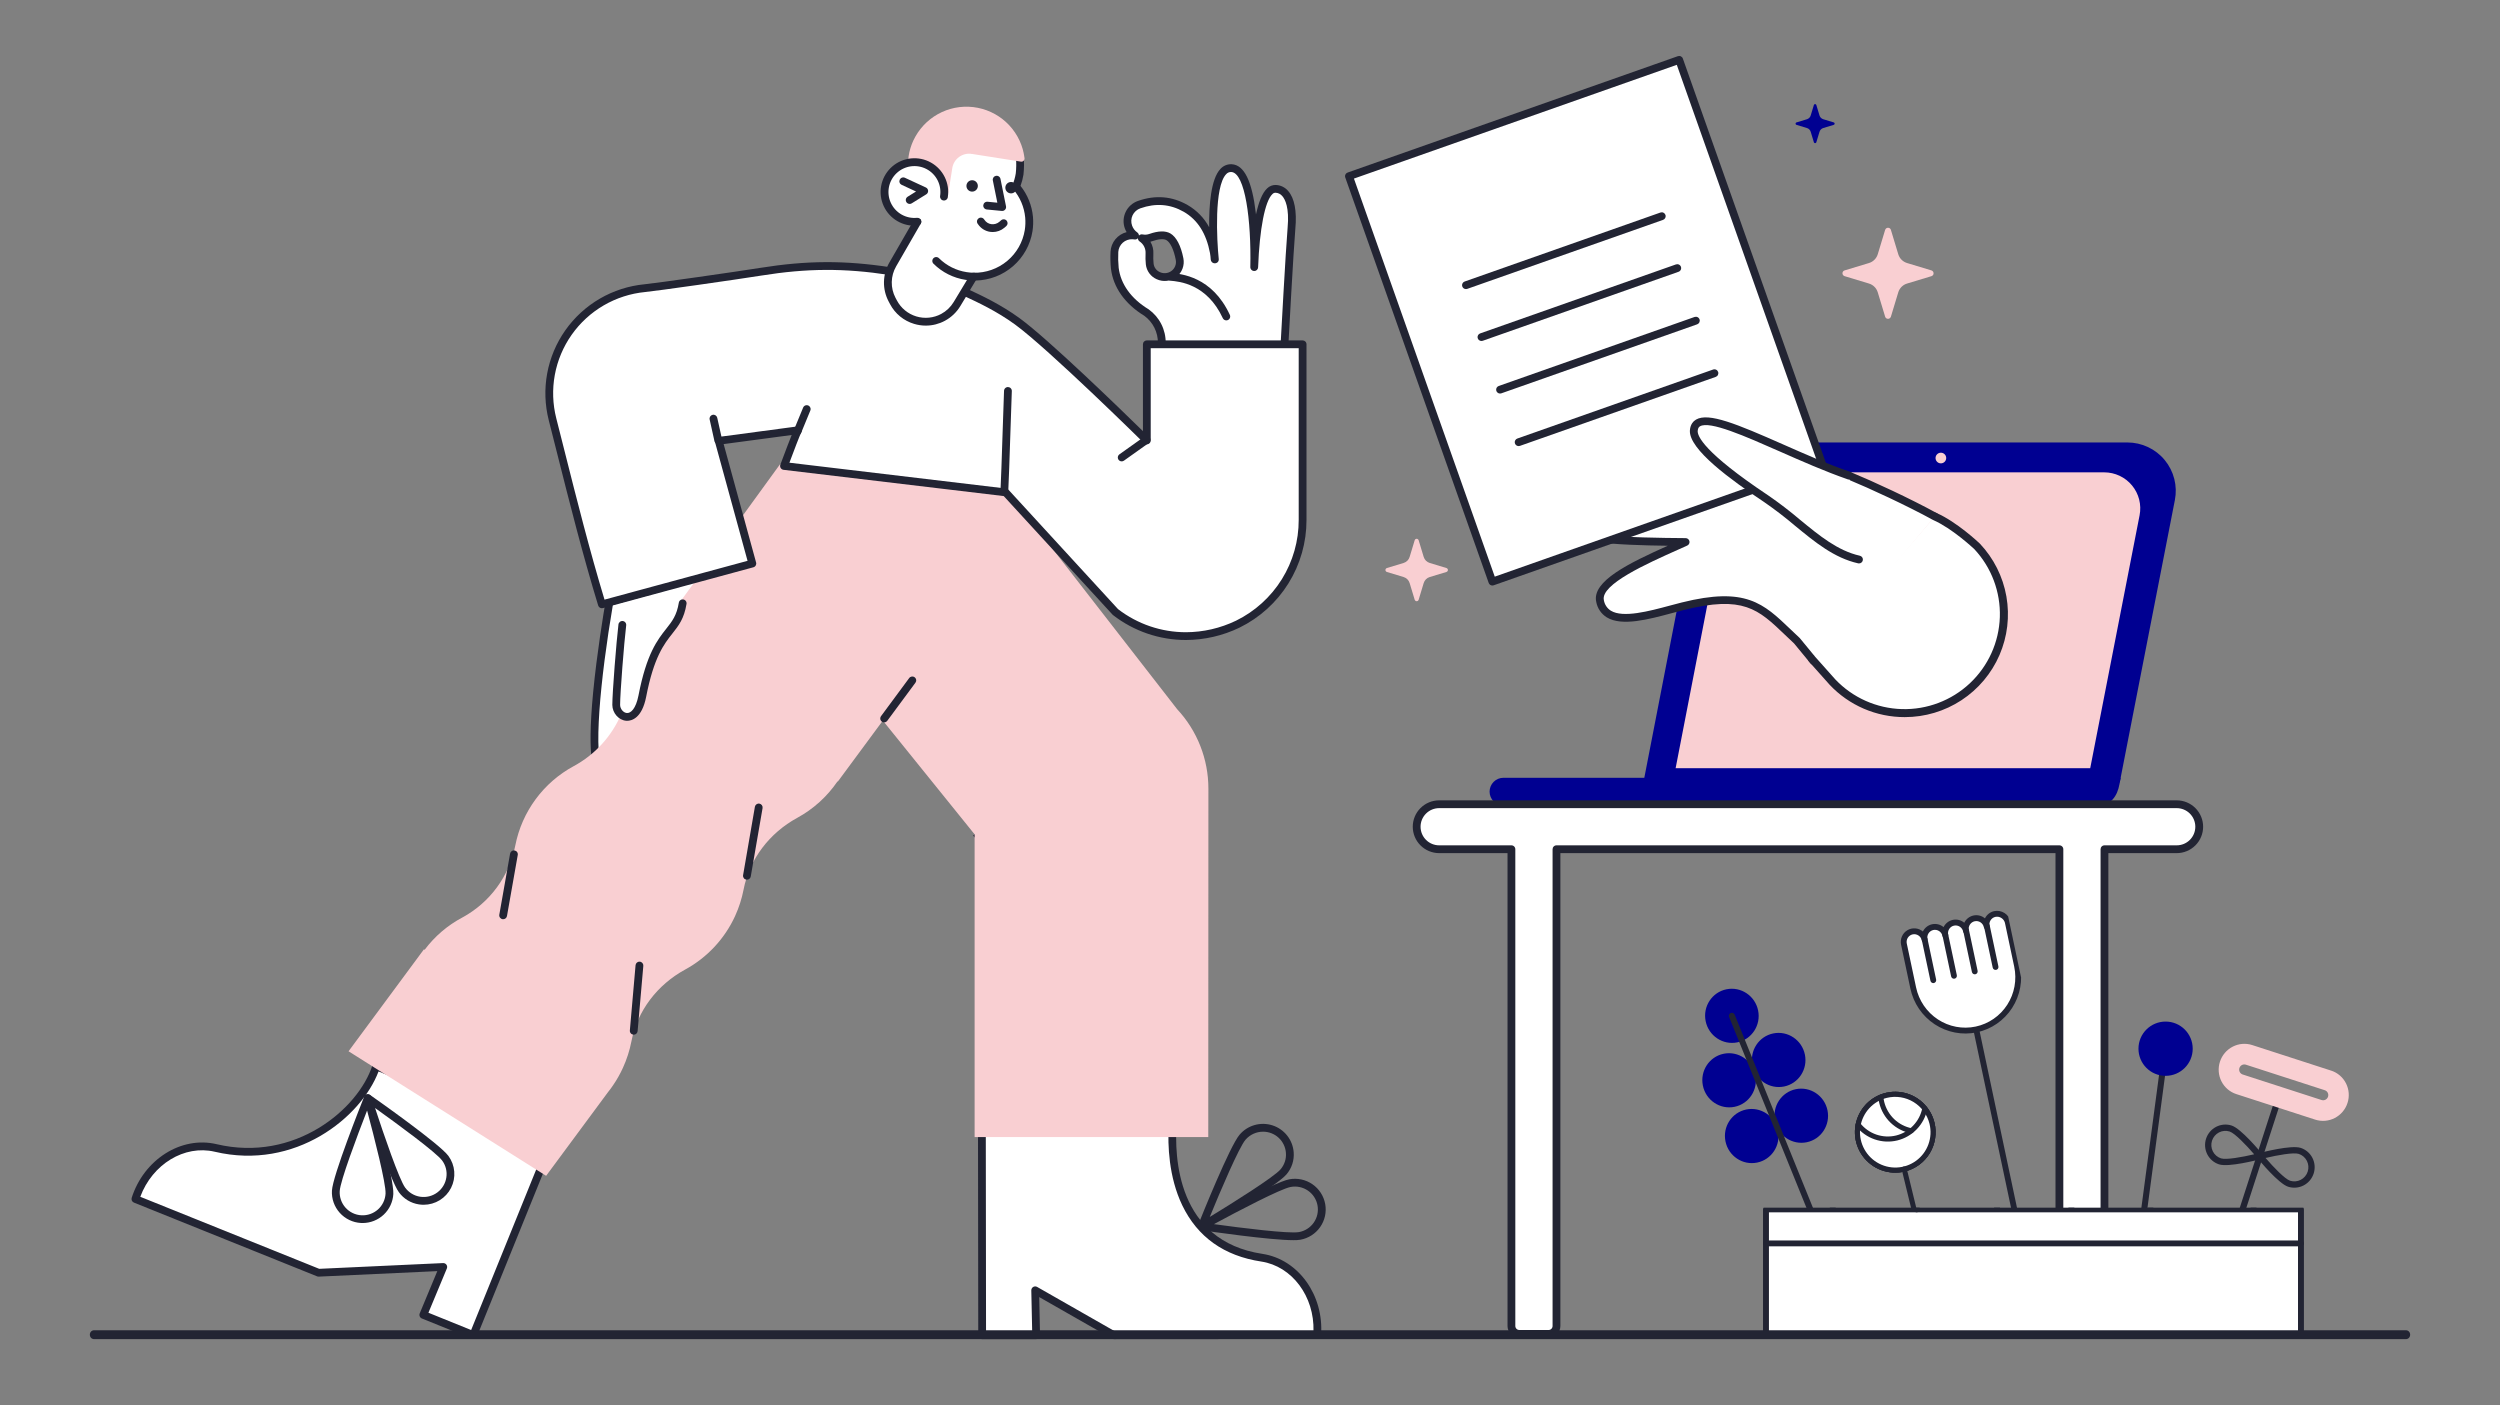 <svg width="653" height="367" viewBox="0 0 653 367" fill="none" xmlns="http://www.w3.org/2000/svg">
<rect x="0" y="0" width="653" height="367" fill="#808080" stroke="none"/>
<g clip-path="url(#clip0_1269_16061)">
<path d="M429.261 204.364H553.679L568.077 130.615C568.434 128.786 568.382 126.901 567.924 125.095C567.466 123.29 566.613 121.607 565.428 120.169C564.242 118.731 562.753 117.573 561.066 116.778C559.38 115.983 557.538 115.571 555.673 115.571H456.916C453.982 115.571 451.139 116.591 448.876 118.456C446.612 120.321 445.068 122.915 444.51 125.793L429.261 204.364Z" fill="#000091"/>
<path d="M437.671 200.66H545.964L558.863 134.582C559.129 133.22 559.09 131.816 558.749 130.471C558.408 129.127 557.773 127.874 556.89 126.803C556.007 125.732 554.898 124.869 553.642 124.277C552.386 123.685 551.014 123.378 549.625 123.377H461.746C459.192 123.377 456.718 124.265 454.748 125.889C452.777 127.512 451.434 129.769 450.948 132.274L437.671 200.66Z" fill="#F9CFD2"/>
<path d="M392.709 210.408H548.057C551.218 210.408 553.049 208.081 553.617 204.762L553.915 203.155H392.709C391.746 203.155 390.823 203.537 390.142 204.217C389.462 204.897 389.079 205.82 389.079 206.781C389.079 207.743 389.462 208.666 390.142 209.346C390.823 210.026 391.746 210.408 392.709 210.408Z" fill="#000091"/>
<path d="M506.957 121.029C507.726 121.029 508.35 120.406 508.35 119.637C508.35 118.869 507.726 118.245 506.957 118.245C506.187 118.245 505.563 118.869 505.563 119.637C505.563 120.406 506.187 121.029 506.957 121.029Z" fill="#F9CFD2"/>
</g>
<g clip-path="url(#clip1_1269_16061)">
<path d="M568.552 210.066H375.917C374.356 210.066 372.859 210.685 371.756 211.787C370.652 212.889 370.032 214.384 370.032 215.943C370.032 217.501 370.652 218.996 371.756 220.098C372.859 221.2 374.356 221.82 375.917 221.82H394.783V346.349C394.784 346.896 395.003 347.421 395.39 347.808C395.778 348.195 396.303 348.413 396.851 348.415H404.482C405.031 348.413 405.556 348.195 405.944 347.808C406.331 347.421 406.55 346.896 406.552 346.349V221.82H537.918V346.349C537.919 346.896 538.138 347.421 538.525 347.808C538.913 348.195 539.438 348.413 539.986 348.415H547.617C548.165 348.413 548.691 348.195 549.078 347.808C549.466 347.421 549.684 346.896 549.686 346.349V221.82H568.552C570.113 221.82 571.609 221.2 572.713 220.098C573.816 218.996 574.436 217.501 574.436 215.943C574.436 214.384 573.816 212.889 572.713 211.787C571.609 210.685 570.113 210.066 568.552 210.066Z" fill="white"/>
<path d="M547.617 349.433H539.986C539.168 349.432 538.383 349.107 537.804 348.529C537.225 347.95 536.899 347.167 536.898 346.349V222.838H407.571V346.349C407.57 347.167 407.244 347.95 406.665 348.529C406.086 349.107 405.301 349.432 404.483 349.433H396.851C396.033 349.432 395.248 349.107 394.669 348.529C394.09 347.95 393.764 347.167 393.763 346.349V222.838H375.917C374.086 222.838 372.33 222.111 371.035 220.818C369.74 219.525 369.013 217.772 369.013 215.943C369.013 214.114 369.74 212.361 371.035 211.068C372.33 209.775 374.086 209.048 375.917 209.048H568.552C570.383 209.048 572.139 209.775 573.434 211.068C574.729 212.361 575.456 214.114 575.456 215.943C575.456 217.772 574.729 219.525 573.434 220.818C572.139 222.111 570.383 222.838 568.552 222.838H550.706V346.349C550.704 347.167 550.379 347.95 549.8 348.529C549.221 349.107 548.436 349.432 547.617 349.433ZM406.551 220.801H537.917C538.188 220.801 538.447 220.909 538.638 221.1C538.83 221.291 538.937 221.55 538.937 221.82V346.349C538.937 346.627 539.048 346.893 539.245 347.09C539.441 347.286 539.708 347.397 539.986 347.397H547.617C547.895 347.397 548.162 347.286 548.359 347.09C548.556 346.893 548.666 346.627 548.667 346.349V221.82C548.667 221.55 548.774 221.291 548.965 221.1C549.156 220.909 549.416 220.801 549.686 220.801H568.552C569.842 220.801 571.08 220.29 571.992 219.378C572.904 218.467 573.417 217.231 573.417 215.943C573.417 214.654 572.904 213.419 571.992 212.507C571.08 211.596 569.842 211.084 568.552 211.084H375.917C374.626 211.084 373.389 211.596 372.477 212.507C371.564 213.419 371.052 214.654 371.052 215.943C371.052 217.231 371.564 218.467 372.477 219.378C373.389 220.29 374.626 220.801 375.917 220.801H394.783C395.053 220.801 395.312 220.909 395.503 221.1C395.695 221.291 395.802 221.55 395.802 221.82V346.349C395.802 346.627 395.913 346.893 396.11 347.09C396.306 347.286 396.573 347.397 396.851 347.397H404.483C404.761 347.397 405.028 347.286 405.224 347.09C405.421 346.893 405.532 346.627 405.532 346.349V221.82C405.532 221.55 405.639 221.291 405.831 221.1C406.022 220.909 406.281 220.801 406.551 220.801Z" fill="#222433"/>
</g>
<g clip-path="url(#clip2_1269_16061)">
<path d="M505.379 134.912C498.779 131.296 489.286 126.849 482.994 124.25L440.937 111.107C423.579 108.732 405.172 108.968 404.694 116.045C404.232 122.852 416.492 122.03 438.618 126.258C418.386 125.944 403.513 127.175 403.87 134.218C404.227 141.261 424.67 141.454 440.28 141.58C430.395 146.042 416.777 151.62 417.926 156.964C419.579 164.671 431.386 160.391 439.494 158.363C457.455 153.87 460.752 159.397 469.351 167.362L473.676 172.618" fill="white"/>
<path d="M473.677 173.636C473.526 173.636 473.376 173.603 473.24 173.538C473.104 173.474 472.983 173.38 472.888 173.263L468.607 168.06C467.771 167.285 466.99 166.538 466.235 165.815C459.238 159.124 455.384 155.438 439.744 159.35C438.785 159.59 437.783 159.859 436.722 160.144C430.588 161.793 423.635 163.662 419.692 161.257C418.97 160.809 418.351 160.214 417.875 159.51C417.399 158.807 417.077 158.011 416.93 157.175C415.77 151.777 425.539 147.076 435.619 142.552C429.153 142.471 422.013 142.27 416.223 141.501C410.603 140.755 403.103 139.193 402.853 134.268C402.808 133.517 402.924 132.766 403.194 132.063C403.463 131.361 403.879 130.724 404.415 130.195C407.764 126.734 416.399 125.561 426.66 125.269C425.215 125.051 423.824 124.846 422.49 124.653C410.103 122.842 403.28 121.845 403.678 115.973C403.736 115.238 403.95 114.524 404.306 113.878C404.662 113.231 405.152 112.668 405.744 112.226C412.545 106.694 434.509 109.198 441.078 110.096C441.134 110.104 441.19 110.116 441.244 110.133L483.301 123.276C483.33 123.285 483.358 123.296 483.386 123.307C489.317 125.756 498.945 130.221 505.873 134.017C506.11 134.147 506.286 134.366 506.361 134.625C506.437 134.884 506.406 135.163 506.276 135.4C506.146 135.637 505.927 135.812 505.667 135.887C505.407 135.963 505.128 135.932 504.891 135.802C498.044 132.051 488.53 127.637 482.648 125.206L440.718 112.102C424.029 109.828 411.125 110.479 407.034 113.805C406.662 114.073 406.351 114.417 406.124 114.815C405.896 115.212 405.757 115.654 405.715 116.11C405.456 119.941 410.762 120.88 422.787 122.638C427.431 123.317 432.695 124.086 438.813 125.256C439.064 125.303 439.288 125.443 439.441 125.648C439.594 125.852 439.664 126.107 439.638 126.36C439.612 126.614 439.491 126.849 439.3 127.018C439.109 127.187 438.861 127.279 438.605 127.274C425.52 127.071 409.977 127.379 405.884 131.61C405.544 131.939 405.279 132.338 405.108 132.779C404.937 133.22 404.863 133.692 404.892 134.164C405.202 140.277 427.168 140.453 440.292 140.558C440.525 140.56 440.75 140.641 440.93 140.788C441.11 140.935 441.234 141.139 441.283 141.366C441.331 141.593 441.3 141.83 441.194 142.037C441.089 142.244 440.916 142.409 440.704 142.505C439.912 142.862 439.095 143.227 438.264 143.599C430.212 147.198 418.043 152.638 418.927 156.748C419.017 157.313 419.227 157.852 419.543 158.33C419.858 158.808 420.272 159.213 420.757 159.518C423.954 161.466 430.739 159.642 436.193 158.176C437.262 157.889 438.272 157.617 439.249 157.373C455.985 153.188 460.625 157.625 467.649 164.344C468.415 165.076 469.206 165.832 470.049 166.613C470.083 166.645 470.114 166.679 470.143 166.715L474.464 171.972C474.586 172.121 474.663 172.302 474.687 172.493C474.71 172.684 474.679 172.878 474.596 173.052C474.514 173.227 474.383 173.374 474.221 173.477C474.058 173.58 473.869 173.635 473.676 173.635L473.677 173.636Z" fill="#222433"/>
<path d="M473.304 172.166L478.643 178.158C483.363 183.139 489.867 186.052 496.733 186.263C503.599 186.473 510.27 183.963 515.288 179.281C520.278 174.57 523.198 168.079 523.409 161.227C523.619 154.374 521.105 147.717 516.413 142.709C516.413 142.709 510.596 137.191 505.381 134.912" fill="white"/>
<path d="M497.535 187.312C493.856 187.319 490.215 186.572 486.837 185.117C483.459 183.663 480.416 181.532 477.898 178.856L472.541 172.843C472.45 172.743 472.379 172.626 472.334 172.499C472.288 172.372 472.269 172.238 472.276 172.103C472.283 171.969 472.317 171.837 472.375 171.715C472.434 171.594 472.516 171.485 472.617 171.396C472.718 171.306 472.835 171.238 472.963 171.194C473.091 171.15 473.226 171.132 473.361 171.141C473.496 171.149 473.627 171.185 473.748 171.245C473.869 171.305 473.977 171.388 474.065 171.49L479.404 177.482C483.938 182.248 490.178 185.028 496.76 185.215C503.342 185.401 509.73 182.979 514.527 178.477C519.324 173.975 522.139 167.76 522.357 161.192C522.575 154.624 520.177 148.237 515.689 143.429C515.315 143.078 509.809 137.96 504.97 135.845C504.847 135.791 504.736 135.714 504.643 135.618C504.55 135.521 504.477 135.408 504.428 135.283C504.379 135.158 504.356 135.025 504.358 134.892C504.361 134.758 504.39 134.626 504.444 134.503C504.497 134.381 504.575 134.27 504.671 134.177C504.768 134.085 504.882 134.012 505.007 133.963C505.132 133.914 505.265 133.891 505.399 133.893C505.533 133.896 505.665 133.925 505.788 133.978C511.106 136.302 516.871 141.739 517.114 141.97C517.128 141.983 517.142 141.996 517.154 142.01C520.759 145.831 523.163 150.622 524.071 155.791C524.98 160.96 524.352 166.281 522.265 171.098C520.179 175.915 516.725 180.017 512.33 182.898C507.935 185.779 502.791 187.313 497.533 187.311L497.535 187.312Z" fill="#222433"/>
<path d="M352.348 46.027L438.601 15.635L476.062 121.529L389.809 151.921L352.348 46.027Z" fill="white"/>
<path d="M389.809 152.939C389.598 152.94 389.392 152.874 389.219 152.753C389.047 152.631 388.917 152.459 388.847 152.261L351.385 46.365C351.295 46.111 351.31 45.831 351.427 45.587C351.543 45.343 351.752 45.156 352.007 45.066L438.261 14.674C438.516 14.584 438.797 14.599 439.041 14.716C439.285 14.832 439.473 15.04 439.563 15.295L477.024 121.19C477.069 121.316 477.088 121.45 477.081 121.583C477.074 121.717 477.04 121.848 476.982 121.968C476.925 122.089 476.844 122.197 476.744 122.286C476.644 122.376 476.528 122.445 476.402 122.489L390.148 152.882C390.039 152.92 389.924 152.94 389.809 152.939ZM353.649 46.648L390.431 150.622L474.76 120.908L437.978 16.933L353.649 46.648Z" fill="#222433"/>
<path d="M386.956 89.067C386.715 89.068 386.482 88.983 386.298 88.828C386.113 88.673 385.99 88.459 385.949 88.222C385.909 87.984 385.953 87.741 386.075 87.534C386.197 87.326 386.389 87.169 386.616 87.089L437.759 69.067C438.014 68.978 438.294 68.992 438.538 69.109C438.783 69.225 438.971 69.434 439.061 69.688C439.151 69.943 439.136 70.223 439.019 70.466C438.903 70.71 438.694 70.898 438.439 70.988L387.296 89.01C387.187 89.048 387.072 89.068 386.956 89.067Z" fill="#222433"/>
<path d="M382.909 75.51C382.668 75.51 382.435 75.425 382.251 75.27C382.067 75.116 381.943 74.901 381.902 74.664C381.862 74.427 381.906 74.183 382.028 73.976C382.15 73.768 382.342 73.611 382.569 73.531L433.712 55.51C433.967 55.42 434.247 55.434 434.492 55.551C434.736 55.667 434.924 55.876 435.014 56.13C435.104 56.385 435.089 56.665 434.973 56.909C434.856 57.152 434.647 57.34 434.392 57.43L383.249 75.452C383.14 75.49 383.025 75.51 382.909 75.51Z" fill="#222433"/>
<path d="M391.813 102.795C391.572 102.795 391.339 102.71 391.154 102.555C390.97 102.4 390.846 102.186 390.806 101.949C390.765 101.712 390.81 101.468 390.932 101.261C391.054 101.053 391.245 100.896 391.473 100.816L442.616 82.794C442.742 82.75 442.876 82.731 443.01 82.738C443.144 82.745 443.275 82.778 443.396 82.836C443.517 82.893 443.625 82.974 443.714 83.074C443.804 83.173 443.873 83.289 443.918 83.415C443.963 83.541 443.982 83.675 443.975 83.808C443.968 83.942 443.934 84.073 443.877 84.194C443.819 84.314 443.738 84.422 443.638 84.512C443.539 84.601 443.422 84.67 443.296 84.715L392.153 102.736C392.044 102.775 391.929 102.794 391.813 102.795Z" fill="#222433"/>
<path d="M396.668 116.521C396.427 116.522 396.194 116.437 396.01 116.282C395.825 116.127 395.702 115.912 395.661 115.675C395.62 115.438 395.665 115.195 395.787 114.987C395.909 114.78 396.101 114.623 396.328 114.543L447.471 96.521C447.597 96.477 447.731 96.457 447.865 96.465C447.998 96.472 448.129 96.505 448.25 96.563C448.371 96.62 448.48 96.701 448.569 96.8C448.659 96.9 448.728 97.016 448.773 97.142C448.817 97.268 448.837 97.402 448.83 97.535C448.822 97.669 448.789 97.8 448.731 97.92C448.674 98.041 448.593 98.149 448.493 98.239C448.393 98.328 448.277 98.397 448.151 98.442L397.008 116.463C396.899 116.502 396.784 116.521 396.668 116.521Z" fill="#222433"/>
<path d="M485.568 146.151C476.525 144.11 470.067 136.094 461.302 130.252C449.166 122.163 442.155 115.875 442.42 112.454C443.042 104.591 464.477 117.833 482.994 124.25" fill="white"/>
<path d="M485.569 147.17C485.493 147.17 485.417 147.161 485.343 147.144C479.089 145.733 474.119 141.649 468.858 137.325C466.257 135.116 463.546 133.038 460.735 131.099C452.251 125.443 441.017 117.35 441.403 112.375C441.528 110.792 442.339 109.994 442.996 109.602C446.268 107.655 453.74 110.782 465.663 116.044C471.479 118.612 477.495 121.267 483.329 123.289C483.455 123.333 483.572 123.401 483.672 123.49C483.772 123.579 483.854 123.687 483.912 123.807C483.97 123.927 484.005 124.058 484.012 124.191C484.02 124.325 484.002 124.459 483.958 124.585C483.914 124.711 483.845 124.828 483.756 124.928C483.667 125.027 483.559 125.109 483.439 125.167C483.318 125.225 483.187 125.259 483.053 125.267C482.92 125.275 482.786 125.256 482.659 125.213C476.746 123.163 470.419 120.37 464.837 117.906C455.859 113.943 446.573 109.844 444.042 111.351C443.792 111.499 443.498 111.768 443.438 112.534C443.335 113.844 444.928 118.113 461.869 129.406C464.736 131.381 467.502 133.499 470.155 135.752C475.224 139.918 480.012 143.852 485.794 145.157C486.039 145.212 486.255 145.355 486.401 145.559C486.546 145.763 486.612 146.014 486.584 146.263C486.556 146.512 486.437 146.742 486.25 146.909C486.063 147.077 485.821 147.169 485.57 147.169L485.569 147.17Z" fill="#222433"/>
</g>
<g clip-path="url(#clip3_1269_16061)">
<path d="M335.537 89.54C335.537 89.54 336.825 65.609 337.334 59.617C337.978 52.712 336.012 49.429 333.198 49.327C328.383 49.124 327.705 67.031 327.603 69.772C327.671 66.692 327.942 44.25 321.67 43.911C314.787 43.539 317.33 67.775 317.33 67.775C317.304 67.773 317.279 67.761 317.262 67.741C317.227 67.14 317.16 66.541 317.058 65.947C315.973 60.227 313.396 56.571 309.701 54.439C306.276 52.475 302.208 51.798 297.528 53.457C296.962 53.656 296.441 53.965 295.994 54.365C295.548 54.766 295.185 55.25 294.927 55.791C294.669 56.332 294.52 56.919 294.489 57.517C294.458 58.116 294.547 58.715 294.748 59.279C295.073 60.197 295.678 60.99 296.477 61.547C296.288 61.506 296.095 61.483 295.901 61.479C294.692 61.415 293.507 61.831 292.605 62.637C291.703 63.443 291.157 64.572 291.086 65.778C291.016 67.2 291.05 68.626 291.188 70.043C291.731 74.579 294.579 78.675 299.427 81.62C300.697 82.526 301.727 83.727 302.43 85.118C303.132 86.509 303.487 88.05 303.462 89.608L335.537 89.54ZM300.58 62.055C302.614 61.344 304.174 61.276 305.191 61.852C306.48 62.596 307.531 64.695 308.107 67.674C308.258 68.425 308.184 69.205 307.895 69.915C307.606 70.625 307.113 71.235 306.48 71.668C305.91 72.06 305.248 72.297 304.558 72.357C303.868 72.416 303.175 72.295 302.547 72.006C301.936 71.743 301.406 71.322 301.013 70.787C300.62 70.251 300.377 69.621 300.309 68.96C300.216 68.06 300.194 67.155 300.241 66.252C300.287 65.465 300.127 64.679 299.776 63.973C299.425 63.267 298.896 62.664 298.241 62.224C299.021 62.386 299.831 62.328 300.58 62.055Z" fill="white"/>
<path d="M303.462 90.623H303.456C303.323 90.623 303.191 90.596 303.067 90.544C302.944 90.493 302.832 90.417 302.738 90.323C302.644 90.228 302.57 90.115 302.52 89.992C302.469 89.868 302.443 89.736 302.444 89.603C302.463 88.213 302.148 86.839 301.524 85.596C300.9 84.354 299.986 83.279 298.859 82.463C293.843 79.403 290.761 75.037 290.179 70.163C290.035 68.691 289.999 67.21 290.071 65.733C290.137 64.548 290.579 63.414 291.333 62.497C292.087 61.58 293.115 60.926 294.266 60.631C294.076 60.31 293.917 59.972 293.792 59.62C293.302 58.227 293.385 56.696 294.021 55.362C294.657 54.029 295.795 53 297.188 52.501C301.771 50.876 306.151 51.232 310.207 53.558C312.584 54.933 314.533 56.939 315.837 59.353C315.773 53.638 316.273 46.75 318.787 44.111C319.155 43.703 319.61 43.383 320.118 43.173C320.626 42.963 321.175 42.869 321.724 42.897C324.974 43.073 327.034 47.259 328.023 55.695C328.036 55.803 328.048 55.91 328.06 56.017C328.718 52.984 329.651 50.427 330.976 49.205C331.273 48.91 331.626 48.678 332.016 48.525C332.405 48.372 332.821 48.299 333.24 48.313C333.857 48.335 334.462 48.486 335.018 48.755C335.573 49.025 336.066 49.407 336.465 49.878C338.12 51.758 338.77 55.158 338.346 59.711C337.845 65.61 336.565 89.355 336.552 89.595C336.545 89.728 336.511 89.858 336.454 89.979C336.396 90.099 336.315 90.207 336.216 90.296C336.116 90.385 336 90.454 335.874 90.498C335.748 90.542 335.615 90.561 335.481 90.554C335.348 90.547 335.217 90.514 335.097 90.456C334.976 90.398 334.868 90.318 334.779 90.219C334.69 90.119 334.621 90.003 334.577 89.878C334.532 89.752 334.513 89.619 334.52 89.485C334.534 89.246 335.816 65.47 336.32 59.532C336.815 54.226 335.666 52.046 334.937 51.218C334.721 50.954 334.45 50.739 334.144 50.587C333.837 50.436 333.502 50.353 333.16 50.342C333.009 50.34 332.858 50.371 332.72 50.432C332.581 50.493 332.457 50.583 332.357 50.697C330.422 52.48 328.99 59.804 328.619 69.81C328.615 69.943 328.585 70.075 328.53 70.196C328.475 70.318 328.397 70.428 328.3 70.519C328.202 70.611 328.088 70.682 327.963 70.73C327.838 70.777 327.705 70.799 327.571 70.795C327.438 70.791 327.306 70.761 327.185 70.707C327.063 70.652 326.953 70.574 326.861 70.477C326.769 70.38 326.698 70.266 326.65 70.141C326.603 70.016 326.58 69.883 326.584 69.75C326.852 57.562 325.23 45.12 321.613 44.926C321.357 44.912 321.102 44.957 320.867 45.059C320.633 45.16 320.425 45.315 320.26 45.51C317.125 48.802 317.811 62.622 318.339 67.669C318.354 67.811 318.339 67.954 318.295 68.089C318.251 68.225 318.179 68.349 318.083 68.455C317.879 68.66 317.601 68.775 317.312 68.775C317.022 68.776 316.744 68.661 316.539 68.457C316.363 68.281 316.258 68.046 316.244 67.797C316.212 67.233 316.148 66.671 316.053 66.114C315.074 60.956 312.828 57.417 309.19 55.316C305.674 53.3 301.863 52.996 297.865 54.412C297.424 54.565 297.016 54.804 296.668 55.115C296.319 55.426 296.036 55.803 295.835 56.224C295.634 56.646 295.519 57.103 295.496 57.569C295.474 58.035 295.544 58.501 295.704 58.94C295.957 59.657 296.43 60.277 297.055 60.712C297.187 60.804 297.296 60.926 297.372 61.069C297.448 61.212 297.489 61.37 297.491 61.532C297.613 61.401 297.766 61.305 297.937 61.253C298.107 61.2 298.288 61.193 298.462 61.232C299.056 61.353 299.672 61.305 300.24 61.094C302.568 60.282 304.402 60.238 305.689 60.966C307.255 61.871 308.464 64.182 309.102 67.479C309.276 68.377 309.198 69.305 308.877 70.161C308.556 71.017 308.005 71.768 307.285 72.332C306.564 72.896 305.701 73.25 304.792 73.356C303.883 73.462 302.961 73.316 302.13 72.933C301.358 72.594 300.69 72.058 300.192 71.379C299.694 70.699 299.384 69.901 299.294 69.064C299.197 68.118 299.173 67.166 299.221 66.215C299.26 65.599 299.137 64.983 298.863 64.43C298.59 63.876 298.175 63.404 297.661 63.06C297.527 62.968 297.416 62.846 297.339 62.702C297.262 62.559 297.221 62.398 297.218 62.236C297.1 62.363 296.951 62.457 296.786 62.511C296.62 62.564 296.444 62.574 296.274 62.54C296.131 62.514 295.987 62.498 295.842 62.491C295.376 62.465 294.91 62.53 294.47 62.684C294.03 62.837 293.624 63.076 293.277 63.386C292.929 63.696 292.646 64.072 292.443 64.491C292.241 64.91 292.123 65.365 292.097 65.83C292.03 67.2 292.063 68.572 292.195 69.937C292.704 74.174 295.457 78.02 299.951 80.75C299.977 80.765 300.002 80.781 300.026 80.799C301.425 81.802 302.56 83.126 303.335 84.661C304.111 86.196 304.503 87.895 304.479 89.614C304.477 89.882 304.369 90.139 304.179 90.328C303.988 90.517 303.73 90.623 303.462 90.623ZM300.484 63.144C301.057 64.098 301.326 65.203 301.256 66.313C301.214 67.153 301.234 67.996 301.318 68.833C301.365 69.32 301.542 69.785 301.831 70.179C302.12 70.574 302.509 70.884 302.959 71.078C303.429 71.295 303.946 71.387 304.462 71.344C304.977 71.301 305.473 71.125 305.899 70.832C306.369 70.51 306.735 70.058 306.949 69.531C307.164 69.004 307.22 68.425 307.108 67.867C306.6 65.233 305.692 63.313 304.681 62.729C303.956 62.319 302.616 62.418 300.916 63.012H300.913C300.771 63.063 300.628 63.107 300.484 63.144Z" fill="#222433"/>
<path d="M98.264 278.521C94.365 290.706 77.038 304.754 56.322 299.846C47.133 297.679 38.25 304.144 35.368 313.182L83.209 332.442L115.781 330.932L110.571 343.443L123.625 348.724L144.477 297.273L98.264 278.521Z" fill="white"/>
<path d="M123.625 349.739C123.494 349.74 123.364 349.714 123.243 349.665L110.189 344.385C110.065 344.334 109.951 344.26 109.856 344.165C109.76 344.071 109.685 343.959 109.633 343.835C109.581 343.711 109.554 343.579 109.554 343.445C109.554 343.311 109.58 343.178 109.632 343.054L114.226 332.019L83.256 333.455C83.11 333.461 82.965 333.437 82.829 333.383L34.987 314.122C34.749 314.027 34.557 313.845 34.447 313.613C34.338 313.381 34.321 313.117 34.398 312.873C37.599 302.838 47.331 296.68 56.555 298.855C76.984 303.696 93.611 289.72 97.294 278.21C97.337 278.076 97.407 277.953 97.499 277.848C97.592 277.743 97.705 277.658 97.832 277.599C97.959 277.54 98.097 277.507 98.237 277.504C98.377 277.5 98.517 277.525 98.647 277.578L144.86 296.33C145.11 296.432 145.309 296.628 145.414 296.876C145.519 297.124 145.521 297.403 145.42 297.652L124.568 349.103C124.492 349.291 124.362 349.451 124.194 349.564C124.026 349.677 123.828 349.738 123.625 349.738V349.739ZM111.904 342.887L123.064 347.402L143.155 297.832L98.874 279.863C94.325 291.89 77.091 305.809 56.087 300.833C48.164 298.964 39.793 304.099 36.643 312.6L83.384 331.417L115.734 329.917C115.905 329.909 116.076 329.944 116.23 330.02C116.383 330.095 116.516 330.208 116.614 330.348C116.712 330.489 116.774 330.651 116.792 330.821C116.811 330.991 116.786 331.163 116.72 331.321L111.904 342.887Z" fill="#222433"/>
<path d="M256.537 348.758L256.469 293.245L306.344 293.076C305.395 305.837 308.548 325.334 329.604 328.516C338.928 329.938 344.76 339.246 344.048 348.724L290.951 348.758L270.393 337.025L270.641 348.758H256.537Z" fill="white"/>
<path d="M290.951 349.773C290.774 349.773 290.6 349.727 290.446 349.639L271.447 338.797L271.658 348.736C271.661 348.871 271.637 349.006 271.587 349.131C271.537 349.257 271.462 349.371 271.368 349.468C271.273 349.565 271.16 349.641 271.035 349.694C270.91 349.746 270.776 349.773 270.641 349.773H256.536C256.266 349.773 256.008 349.666 255.817 349.476C255.626 349.285 255.519 349.027 255.519 348.757L255.451 293.245C255.451 292.976 255.558 292.718 255.748 292.528C255.938 292.338 256.196 292.23 256.465 292.229L306.341 292.06H306.344C306.484 292.06 306.622 292.089 306.751 292.145C306.879 292.201 306.994 292.282 307.089 292.385C307.185 292.487 307.258 292.608 307.304 292.74C307.35 292.871 307.369 293.011 307.358 293.151C306.673 302.361 307.484 324.146 329.756 327.512C339.128 328.941 345.851 338.292 345.062 348.8C345.043 349.055 344.928 349.294 344.74 349.468C344.552 349.642 344.305 349.739 344.048 349.739L290.951 349.773L290.951 349.773ZM257.553 347.742H269.604L269.376 337.046C269.372 336.866 269.417 336.688 269.504 336.531C269.591 336.374 269.719 336.243 269.874 336.151C270.028 336.059 270.205 336.01 270.385 336.009C270.565 336.007 270.742 336.053 270.898 336.143L291.222 347.742L343.083 347.708C343.346 338.64 337.502 330.746 329.451 329.518C319.734 328.05 312.787 323.107 308.806 314.828C305.243 307.415 304.998 299.038 305.261 294.095L257.488 294.258L257.553 347.742Z" fill="#222433"/>
<path d="M159.19 157.186C157.667 166.04 151.848 202.659 158.107 202.867L192.07 148.146L159.19 157.186Z" fill="white"/>
<path d="M158.107 203.883H158.073C157.682 203.866 157.299 203.763 156.953 203.581C156.606 203.399 156.304 203.142 156.069 202.83C155.348 201.947 153.155 199.259 154.936 180.755C155.916 170.573 157.672 160.01 158.187 157.015C158.22 156.825 158.306 156.648 158.436 156.505C158.565 156.362 158.733 156.259 158.919 156.208L191.799 147.168C191.996 147.114 192.205 147.12 192.399 147.186C192.592 147.252 192.761 147.375 192.883 147.538C193.006 147.702 193.076 147.898 193.085 148.102C193.094 148.306 193.042 148.508 192.934 148.682L158.972 203.402C158.88 203.549 158.753 203.67 158.602 203.755C158.451 203.839 158.28 203.883 158.107 203.883ZM160.083 157.993C156.803 177.268 154.794 198.054 157.646 201.546C157.663 201.566 157.68 201.585 157.695 201.603L189.838 149.814L160.083 157.993Z" fill="#222433"/>
<path d="M254.188 218.265L254.95 217.591L265.257 229.201L264.496 229.875L254.188 218.265Z" fill="#222433"/>
<path d="M307.463 185.232L263.359 128.467L203.732 121.279L193.265 135.699C193.401 135.851 195.936 144.553 195.999 146.133C196.039 147.131 182.205 150.979 182.165 150.989L177.598 157.279C177.624 157.348 177.644 157.42 177.659 157.493C178.081 159.773 176.458 162.773 175.154 164.181C170.123 171.081 168.074 180.076 168.023 180.381C167.532 183.313 166.106 188.193 162.247 186.556C159.759 192.347 155.385 197.129 149.834 200.126C145.932 202.238 142.544 205.184 139.913 208.753C137.281 212.322 135.471 216.426 134.61 220.774C133.843 224.737 132.209 228.482 129.823 231.742C127.437 235.001 124.36 237.694 120.81 239.628C116.922 241.68 113.54 244.571 110.91 248.09L110.74 247.955L91.041 274.594L142.646 307.123L158.819 285.256C159.294 284.681 159.701 284.106 160.141 283.462C161.132 282.017 161.994 280.488 162.718 278.893C163.721 276.697 164.461 274.391 164.922 272.021C166.482 263.965 171.737 257.195 178.925 253.269C184.693 250.137 189.287 245.219 192.013 239.255C193.016 237.06 193.756 234.753 194.217 232.384C195.776 224.328 201.032 217.558 208.22 213.631C212.446 211.333 216.061 208.061 218.765 204.086L218.832 204.154L230.598 188.22L254.569 217.93V297.002H315.6L315.634 205.981C315.636 198.282 312.716 190.868 307.463 185.232Z" fill="#F9CFD2"/>
<path d="M165.533 270.261C165.503 270.261 165.474 270.26 165.443 270.257C165.175 270.234 164.926 270.105 164.753 269.898C164.579 269.692 164.495 269.426 164.518 269.157L166.01 252.097C166.036 251.831 166.167 251.586 166.373 251.415C166.579 251.244 166.844 251.161 167.111 251.185C167.378 251.208 167.625 251.335 167.798 251.539C167.972 251.743 168.057 252.007 168.037 252.274L166.545 269.334C166.523 269.587 166.407 269.822 166.22 269.994C166.032 270.165 165.787 270.261 165.533 270.261Z" fill="#222433"/>
<path d="M131.424 240.102C131.364 240.102 131.305 240.097 131.246 240.086C130.98 240.039 130.744 239.889 130.589 239.669C130.435 239.448 130.374 239.175 130.421 238.91L133.235 222.967C133.282 222.702 133.432 222.467 133.653 222.312C133.874 222.158 134.147 222.098 134.413 222.144C134.678 222.191 134.914 222.341 135.069 222.561C135.224 222.782 135.285 223.054 135.238 223.32L132.424 239.263C132.383 239.498 132.26 239.71 132.077 239.864C131.894 240.017 131.663 240.102 131.424 240.102Z" fill="#222433"/>
<path d="M195.098 229.777C195.04 229.778 194.982 229.773 194.924 229.763C194.659 229.717 194.422 229.568 194.266 229.348C194.111 229.128 194.049 228.855 194.095 228.59L197.18 210.717C197.23 210.456 197.381 210.224 197.6 210.072C197.819 209.92 198.089 209.86 198.352 209.906C198.615 209.951 198.85 210.097 199.006 210.314C199.161 210.53 199.226 210.799 199.185 211.062L196.099 228.935C196.059 229.17 195.936 229.384 195.753 229.538C195.57 229.692 195.338 229.777 195.098 229.777Z" fill="#222433"/>
<path d="M230.937 188.685C230.749 188.685 230.565 188.632 230.405 188.534C230.244 188.435 230.115 188.294 230.03 188.127C229.945 187.959 229.909 187.771 229.925 187.584C229.94 187.397 230.008 187.217 230.12 187.066L237.477 177.115C237.637 176.898 237.877 176.754 238.144 176.713C238.411 176.673 238.683 176.741 238.9 176.901C239.117 177.061 239.261 177.3 239.301 177.566C239.342 177.833 239.274 178.104 239.114 178.321L231.757 188.272C231.662 188.4 231.538 188.504 231.396 188.576C231.254 188.648 231.097 188.685 230.937 188.685Z" fill="#222433"/>
<path d="M337.863 323.933C331.709 323.933 315.754 321.619 313.753 321.324C313.543 321.293 313.347 321.197 313.195 321.05C313.042 320.902 312.939 320.71 312.901 320.501C312.863 320.292 312.892 320.076 312.983 319.884C313.074 319.693 313.223 319.534 313.41 319.431C315.39 318.339 332.869 308.739 336.759 308.036C337.8 307.842 338.869 307.854 339.905 308.074C340.941 308.294 341.924 308.716 342.796 309.316C343.668 309.916 344.413 310.682 344.987 311.57C345.562 312.459 345.955 313.452 346.143 314.492C346.332 315.533 346.313 316.6 346.087 317.633C345.861 318.666 345.432 319.645 344.826 320.512C344.22 321.379 343.448 322.118 342.555 322.686C341.662 323.255 340.665 323.641 339.622 323.824C339.039 323.908 338.451 323.945 337.863 323.933ZM317.075 319.746C324.296 320.746 336.688 322.288 339.259 321.825C340.039 321.69 340.784 321.401 341.452 320.977C342.12 320.553 342.697 320.001 343.15 319.353C343.603 318.705 343.923 317.974 344.093 317.202C344.262 316.431 344.276 315.633 344.135 314.855C343.994 314.078 343.7 313.336 343.271 312.672C342.842 312.008 342.285 311.436 341.633 310.988C340.981 310.54 340.247 310.225 339.472 310.061C338.698 309.897 337.899 309.888 337.121 310.034C334.527 310.503 323.478 316.283 317.075 319.746Z" fill="#222433"/>
<path d="M313.901 321.336C313.735 321.336 313.571 321.295 313.425 321.217C313.278 321.14 313.152 321.027 313.059 320.89C312.966 320.753 312.908 320.595 312.89 320.43C312.872 320.265 312.895 320.098 312.956 319.944C313.794 317.845 321.221 299.346 323.793 296.368C324.826 295.16 326.195 294.286 327.726 293.856C329.258 293.426 330.882 293.46 332.394 293.953C333.907 294.446 335.238 295.376 336.22 296.626C337.202 297.875 337.79 299.388 337.91 300.971C337.994 302.015 337.87 303.065 337.544 304.06C337.218 305.055 336.697 305.975 336.011 306.768C333.472 309.739 316.368 320.026 314.425 321.189C314.267 321.285 314.086 321.335 313.901 321.336ZM329.92 295.598C329.05 295.597 328.189 295.784 327.397 296.146C326.606 296.507 325.902 297.035 325.333 297.694C323.622 299.676 318.744 311.137 315.99 317.868C322.21 314.074 332.774 307.43 334.463 305.45L334.467 305.445C334.978 304.856 335.366 304.17 335.609 303.429C335.852 302.687 335.945 301.905 335.881 301.128C335.771 299.625 335.095 298.219 333.989 297.194C332.883 296.168 331.43 295.598 329.92 295.598V295.598Z" fill="#222433"/>
<path d="M262.683 128.628L291.346 159.858C296.628 163.934 303.114 166.148 309.791 166.154C314.466 166.139 319.078 165.074 323.285 163.04C328.385 160.54 332.679 156.66 335.676 151.843C338.674 147.025 340.254 141.463 340.238 135.791V89.925H299.551V115.041C299.551 115.041 274.551 90.378 265.735 83.947C259.583 79.459 252.962 76.814 250.189 75.408L238.61 71.761L232.485 70.822C221.279 69.102 211.396 68.939 198.681 70.98C192.144 72.029 171.048 75.032 168.437 75.263C164.471 75.646 160.634 76.88 157.191 78.882C153.747 80.883 150.778 83.605 148.487 86.859C146.196 90.114 144.638 93.825 143.918 97.737C143.199 101.65 143.335 105.672 144.319 109.527C148.427 125.662 152.317 141.824 157.211 157.861L196.508 147.198L187.727 115.143L208.432 112.38C207.739 113.736 205.38 120.166 204.782 121.71L262.422 128.581" fill="white"/>
<path d="M309.79 167.169C302.888 167.178 296.179 164.888 290.726 160.664C290.679 160.628 290.636 160.588 290.596 160.544L262.172 129.575L204.663 122.719C204.51 122.7 204.362 122.647 204.232 122.563C204.102 122.479 203.992 122.366 203.912 122.234C203.833 122.101 203.784 121.952 203.771 121.798C203.757 121.644 203.78 121.488 203.835 121.344C203.978 120.976 204.222 120.329 204.519 119.538C205.193 117.742 206.106 115.314 206.789 113.625L189.018 115.994L197.494 146.929C197.529 147.058 197.539 147.192 197.522 147.325C197.505 147.457 197.462 147.585 197.396 147.701C197.33 147.817 197.241 147.919 197.135 148C197.029 148.082 196.909 148.142 196.78 148.177L157.483 158.839C157.227 158.909 156.955 158.877 156.724 158.749C156.492 158.621 156.32 158.408 156.243 158.155C152.212 144.947 148.807 131.444 145.515 118.385C144.792 115.515 144.066 112.645 143.337 109.776C142.318 105.779 142.176 101.609 142.922 97.553C143.668 93.496 145.284 89.648 147.66 86.274C150.035 82.9 153.114 80.078 156.684 78.003C160.254 75.928 164.232 74.648 168.344 74.252C170.998 74.015 192.243 70.984 198.523 69.976C210.727 68.018 220.611 67.971 232.642 69.817L238.767 70.756C238.818 70.764 238.869 70.775 238.919 70.79L250.497 74.437C250.55 74.454 250.602 74.475 250.652 74.5C251.222 74.789 251.976 75.14 252.85 75.547C256.256 77.131 261.404 79.525 266.337 83.124C273.864 88.615 292.682 106.887 298.536 112.616V89.925C298.536 89.656 298.643 89.398 298.834 89.207C299.025 89.017 299.283 88.91 299.553 88.91H340.24C340.51 88.91 340.769 89.017 340.96 89.207C341.15 89.398 341.258 89.656 341.258 89.925V135.791C341.273 141.652 339.639 147.399 336.541 152.378C333.444 157.357 329.007 161.366 323.738 163.949C319.387 166.047 314.622 167.147 309.79 167.169ZM292.036 159.107C297.122 163.024 303.366 165.146 309.79 165.139C314.312 165.117 318.772 164.088 322.844 162.126C327.771 159.709 331.918 155.959 334.814 151.302C337.709 146.646 339.236 141.272 339.221 135.792V90.941H300.568V115.042C300.568 115.242 300.509 115.438 300.398 115.605C300.286 115.771 300.128 115.902 299.943 115.979C299.758 116.056 299.554 116.077 299.357 116.039C299.16 116 298.979 115.905 298.836 115.764C298.587 115.518 273.789 91.08 265.133 84.767C260.36 81.285 255.322 78.941 251.987 77.391C251.134 76.993 250.391 76.648 249.802 76.352L238.376 72.753L232.328 71.825C220.522 70.014 210.82 70.06 198.841 71.982C192.541 72.994 171.197 76.038 168.527 76.275C164.708 76.644 161.013 77.834 157.697 79.762C154.381 81.691 151.522 84.312 149.316 87.447C147.111 90.582 145.61 94.156 144.917 97.924C144.225 101.693 144.357 105.566 145.304 109.278C146.035 112.149 146.762 115.021 147.483 117.892C150.691 130.616 154.006 143.763 157.898 156.624L195.258 146.487L186.746 115.414C186.707 115.274 186.699 115.128 186.723 114.985C186.746 114.841 186.799 114.705 186.879 114.584C186.96 114.464 187.065 114.362 187.188 114.285C187.311 114.208 187.449 114.159 187.593 114.14L208.298 111.377C208.482 111.352 208.669 111.378 208.839 111.452C209.009 111.526 209.156 111.645 209.263 111.797C209.37 111.948 209.434 112.125 209.448 112.31C209.461 112.495 209.423 112.68 209.339 112.845C208.838 113.824 207.326 117.849 206.423 120.254C206.343 120.466 206.267 120.669 206.196 120.858L262.545 127.576C262.609 127.583 262.672 127.597 262.733 127.617C263.001 127.629 263.253 127.747 263.434 127.945L292.036 159.107Z" fill="#222433"/>
<path d="M320.313 83.685C320.118 83.685 319.928 83.629 319.764 83.525C319.6 83.42 319.47 83.271 319.389 83.095C315.25 74.15 308.046 73.528 305.678 73.323C305.41 73.299 305.161 73.171 304.988 72.964C304.814 72.758 304.73 72.492 304.753 72.223C304.776 71.955 304.905 71.707 305.112 71.534C305.318 71.36 305.585 71.276 305.854 71.299C308.512 71.529 316.602 72.228 321.235 82.243C321.307 82.398 321.339 82.568 321.327 82.738C321.316 82.908 321.261 83.073 321.169 83.216C321.077 83.36 320.951 83.478 320.801 83.56C320.651 83.642 320.483 83.685 320.313 83.685Z" fill="#222433"/>
<path d="M94.706 319.454C94.564 319.454 94.421 319.451 94.276 319.443C92.151 319.324 90.159 318.367 88.739 316.784C87.319 315.2 86.586 313.119 86.701 310.997C86.908 307.083 94.274 288.569 95.113 286.471C95.192 286.274 95.331 286.106 95.511 285.992C95.69 285.877 95.901 285.822 96.113 285.834C96.326 285.845 96.529 285.923 96.695 286.056C96.861 286.189 96.981 286.371 97.038 286.576C97.643 288.755 102.942 307.97 102.736 311.882C102.62 313.929 101.724 315.855 100.231 317.263C98.737 318.672 96.761 319.456 94.706 319.454ZM88.736 311.103C88.689 311.889 88.798 312.676 89.057 313.42C89.316 314.164 89.719 314.849 90.244 315.437C90.769 316.025 91.404 316.504 92.115 316.846C92.825 317.188 93.596 317.387 94.383 317.431C95.171 317.476 95.959 317.364 96.704 317.104C97.448 316.843 98.133 316.439 98.721 315.913C99.308 315.388 99.786 314.752 100.127 314.042C100.468 313.332 100.665 312.562 100.707 311.775C100.845 309.166 97.774 297.091 95.884 290.064C93.239 296.839 88.873 308.496 88.736 311.103V311.103Z" fill="#222433"/>
<path d="M110.669 314.686C110.255 314.686 109.841 314.654 109.432 314.591C108.39 314.436 107.391 314.074 106.491 313.529C105.591 312.983 104.809 312.264 104.19 311.414C101.851 308.247 95.775 289.277 95.09 287.121C95.025 286.919 95.026 286.701 95.092 286.499C95.158 286.297 95.286 286.12 95.458 285.995C95.629 285.869 95.836 285.8 96.049 285.798C96.262 285.796 96.47 285.861 96.644 285.983C98.494 287.281 114.784 298.761 117.119 301.916C117.997 303.11 118.526 304.523 118.649 305.998C118.772 307.473 118.484 308.954 117.816 310.276C117.149 311.598 116.127 312.709 114.866 313.488C113.605 314.266 112.152 314.681 110.669 314.686ZM97.968 289.412C100.231 296.325 104.271 308.106 105.828 310.21L105.833 310.215C106.298 310.848 106.884 311.384 107.557 311.791C108.23 312.198 108.976 312.468 109.754 312.586C110.532 312.704 111.326 312.667 112.089 312.479C112.853 312.29 113.572 311.952 114.205 311.486C114.84 311.02 115.378 310.434 115.786 309.761C116.195 309.087 116.466 308.34 116.584 307.562C116.705 306.786 116.67 305.994 116.481 305.232C116.292 304.47 115.953 303.753 115.483 303.124C113.924 301.018 103.888 293.641 97.968 289.412Z" fill="#222433"/>
<path d="M262.334 129.483C262.317 129.483 262.3 129.483 262.281 129.483C262.148 129.476 262.017 129.443 261.897 129.386C261.776 129.328 261.668 129.248 261.578 129.149C261.489 129.05 261.42 128.934 261.375 128.808C261.33 128.683 261.311 128.549 261.318 128.416C261.475 125.364 261.663 119.649 261.86 113.601C261.988 109.695 262.121 105.655 262.254 102.075C262.259 101.942 262.29 101.811 262.346 101.689C262.402 101.568 262.481 101.459 262.579 101.368C262.677 101.277 262.791 101.207 262.917 101.16C263.042 101.114 263.175 101.092 263.309 101.097C263.442 101.102 263.574 101.134 263.695 101.189C263.817 101.245 263.926 101.324 264.017 101.421C264.108 101.519 264.179 101.634 264.225 101.759C264.272 101.884 264.293 102.017 264.288 102.151C264.155 105.726 264.023 109.763 263.895 113.667C263.696 119.726 263.508 125.45 263.35 128.521C263.336 128.78 263.223 129.025 263.034 129.204C262.845 129.383 262.595 129.483 262.334 129.483Z" fill="#222433"/>
<path d="M292.985 120.513C292.769 120.513 292.559 120.445 292.385 120.318C292.21 120.191 292.081 120.012 292.015 119.807C291.949 119.602 291.951 119.381 292.019 119.177C292.087 118.972 292.218 118.795 292.394 118.67L298.87 114.066C298.979 113.986 299.102 113.927 299.234 113.895C299.365 113.862 299.502 113.857 299.636 113.878C299.769 113.899 299.898 113.946 300.013 114.017C300.128 114.088 300.228 114.181 300.306 114.292C300.385 114.402 300.441 114.526 300.47 114.658C300.5 114.79 300.503 114.927 300.479 115.06C300.455 115.193 300.405 115.32 300.331 115.433C300.258 115.547 300.162 115.644 300.05 115.72L293.574 120.324C293.402 120.447 293.196 120.513 292.985 120.513Z" fill="#222433"/>
<path d="M208.344 113.62C208.177 113.62 208.012 113.579 207.865 113.5C207.718 113.422 207.592 113.308 207.499 113.17C207.406 113.031 207.349 112.872 207.332 112.706C207.316 112.54 207.34 112.372 207.404 112.218L209.777 106.463C209.828 106.34 209.903 106.228 209.997 106.134C210.091 106.039 210.203 105.964 210.327 105.913C210.45 105.862 210.582 105.835 210.716 105.835C210.849 105.834 210.982 105.86 211.105 105.911C211.229 105.962 211.341 106.037 211.436 106.131C211.53 106.225 211.605 106.337 211.657 106.46C211.708 106.583 211.735 106.715 211.735 106.848C211.735 106.982 211.709 107.114 211.658 107.237L209.285 112.991C209.208 113.177 209.078 113.337 208.91 113.449C208.743 113.561 208.546 113.62 208.344 113.62Z" fill="#222433"/>
<path d="M187.605 116.011C187.373 116.011 187.149 115.932 186.968 115.787C186.788 115.642 186.663 115.44 186.613 115.215L185.358 109.562C185.3 109.299 185.348 109.023 185.493 108.796C185.638 108.569 185.867 108.409 186.131 108.35C186.394 108.292 186.67 108.34 186.898 108.485C187.125 108.63 187.286 108.859 187.344 109.122L188.599 114.775C188.631 114.923 188.63 115.077 188.595 115.225C188.56 115.373 188.493 115.511 188.398 115.63C188.302 115.748 188.182 115.844 188.044 115.91C187.907 115.975 187.757 116.01 187.605 116.01V116.011Z" fill="#222433"/>
<path d="M163.8 188.273C163.696 188.273 163.605 188.268 163.529 188.261C161.571 188.082 159.96 186.226 159.938 184.125C159.938 180.969 160.99 167.648 161.54 163.108C161.554 162.974 161.596 162.845 161.661 162.728C161.726 162.611 161.814 162.507 161.919 162.424C162.025 162.341 162.146 162.279 162.275 162.243C162.404 162.207 162.54 162.196 162.673 162.212C162.806 162.229 162.935 162.271 163.052 162.337C163.169 162.403 163.272 162.492 163.354 162.598C163.436 162.704 163.497 162.825 163.532 162.955C163.567 163.084 163.576 163.219 163.559 163.353C163.013 167.851 161.973 181.018 161.973 184.115C161.984 185.157 162.798 186.154 163.715 186.238C164.74 186.332 166.081 185.177 166.773 181.652C168.884 170.726 171.745 167.108 174.043 164.201C175.563 162.277 176.764 160.759 177.312 157.414C177.355 157.148 177.503 156.91 177.722 156.753C177.941 156.596 178.213 156.532 178.479 156.575C178.746 156.618 178.984 156.766 179.141 156.984C179.299 157.203 179.363 157.475 179.319 157.741C178.687 161.605 177.275 163.39 175.64 165.459C173.478 168.193 170.788 171.596 168.77 182.039C167.669 187.644 164.956 188.273 163.8 188.273Z" fill="#222433"/>
<path d="M239.627 57.903L233.188 69.067C232.385 70.458 231.946 72.028 231.913 73.633C231.88 75.237 232.254 76.824 232.999 78.246L233.38 78.964C234.169 80.455 235.341 81.709 236.776 82.599C238.211 83.489 239.856 83.982 241.545 84.027C243.233 84.073 244.903 83.67 246.384 82.859C247.865 82.049 249.103 80.86 249.973 79.414L254.288 72.258C257.737 72.331 261.094 71.154 263.74 68.945C266.386 66.737 268.14 63.645 268.679 60.244C268.859 59.081 268.898 57.9 268.795 56.727C268.518 53.775 267.329 50.982 265.391 48.734C265.832 47.683 266.144 46.583 266.322 45.457C266.503 43.812 266.503 42.151 266.322 40.505L250.404 38.545L246.302 43.654L241.79 43.486C235.871 43.267 232.624 50.284 236.628 54.641L239.627 57.903Z" fill="white"/>
<path d="M241.825 85.05C240.781 85.05 239.743 84.895 238.744 84.591C237.409 84.191 236.168 83.529 235.093 82.645C234.018 81.76 233.13 80.671 232.481 79.44L232.101 78.723C231.273 77.15 230.858 75.393 230.894 73.617C230.929 71.841 231.415 70.102 232.304 68.564L238.374 58.041L235.881 55.328C234.855 54.213 234.183 52.82 233.95 51.324C233.716 49.828 233.93 48.297 234.566 46.922C235.202 45.548 236.231 44.392 237.524 43.6C238.816 42.809 240.314 42.416 241.83 42.473L245.831 42.621L249.613 37.91C249.722 37.776 249.863 37.671 250.024 37.606C250.184 37.541 250.359 37.517 250.531 37.538L266.449 39.498C266.675 39.526 266.886 39.63 267.047 39.791C267.208 39.953 267.309 40.165 267.335 40.391C267.525 42.128 267.523 43.88 267.328 45.617C267.17 46.618 266.912 47.6 266.559 48.55C268.409 50.871 269.539 53.681 269.81 56.635C269.919 57.892 269.877 59.157 269.685 60.404C269.115 63.943 267.32 67.169 264.611 69.522C261.903 71.874 258.453 73.203 254.864 73.276L250.845 79.939C249.868 81.561 248.472 82.891 246.803 83.79C245.274 84.616 243.564 85.049 241.825 85.05ZM241.53 44.499C240.434 44.502 239.363 44.823 238.447 45.423C237.53 46.023 236.808 46.876 236.369 47.877C235.929 48.879 235.79 49.987 235.97 51.066C236.149 52.145 236.639 53.149 237.38 53.956L240.377 57.216C240.523 57.375 240.615 57.577 240.638 57.791C240.662 58.006 240.617 58.223 240.509 58.41L234.07 69.575C233.351 70.817 232.959 72.22 232.929 73.654C232.899 75.088 233.233 76.507 233.9 77.777L234.279 78.49C234.804 79.48 235.521 80.357 236.387 81.071C237.254 81.784 238.253 82.319 239.327 82.645C240.401 82.972 241.529 83.083 242.647 82.972C243.764 82.862 244.849 82.532 245.838 82.001C247.185 81.275 248.312 80.2 249.102 78.89L253.417 71.735C253.508 71.58 253.639 71.453 253.796 71.366C253.954 71.28 254.132 71.238 254.311 71.244C257.511 71.304 260.626 70.208 263.081 68.158C265.536 66.108 267.167 63.242 267.674 60.087C267.843 59.004 267.879 57.904 267.782 56.812C267.528 54.072 266.422 51.479 264.62 49.396C264.497 49.254 264.416 49.08 264.387 48.894C264.357 48.708 264.38 48.517 264.453 48.343C264.861 47.367 265.152 46.345 265.318 45.3C265.461 44.009 265.483 42.708 265.383 41.413L250.844 39.623L247.097 44.29C246.998 44.413 246.871 44.512 246.726 44.578C246.582 44.643 246.425 44.675 246.266 44.67L241.753 44.502C241.679 44.499 241.604 44.498 241.53 44.498V44.499Z" fill="#222433"/>
<path d="M267.608 41.311C267.224 38.113 265.836 35.117 263.642 32.755C261.448 30.392 258.562 28.784 255.396 28.159C252.231 27.535 248.948 27.927 246.019 29.279C243.09 30.632 240.665 32.875 239.092 35.687C238.895 36.016 238.719 36.356 238.563 36.706C237.972 37.986 237.559 39.343 237.339 40.736C237.268 41.185 237.22 41.635 237.189 42.084C237.213 42.087 237.234 42.084 237.257 42.089C238.788 42.334 240.398 42.232 241.847 42.868C243.073 43.406 244.044 44.434 244.867 45.462C246.307 47.258 247.7 49.901 246.808 52.193C246.989 52.176 247.159 52.099 247.291 51.974C247.423 51.849 247.509 51.684 247.537 51.505L248.74 43.894C248.925 42.731 249.565 41.689 250.519 40.996C251.473 40.303 252.664 40.017 253.829 40.199L266.661 42.221C266.787 42.241 266.916 42.232 267.037 42.194C267.158 42.155 267.269 42.09 267.361 42.002C267.453 41.914 267.523 41.806 267.566 41.686C267.609 41.567 267.623 41.439 267.608 41.313V41.311Z" fill="#F9CFD2"/>
<path d="M253.923 50.053C254.747 50.053 255.415 49.386 255.415 48.563C255.415 47.741 254.747 47.075 253.923 47.075C253.099 47.075 252.432 47.741 252.432 48.563C252.432 49.386 253.099 50.053 253.923 50.053Z" fill="#222433"/>
<path d="M264.084 50.514C264.908 50.514 265.576 49.847 265.576 49.024C265.576 48.202 264.908 47.535 264.084 47.535C263.261 47.535 262.593 48.202 262.593 49.024C262.593 49.847 263.261 50.514 264.084 50.514Z" fill="#222433"/>
<path d="M254.508 73.279H254.502C253.724 73.274 252.948 73.211 252.18 73.09C249.026 72.606 246.106 71.138 243.839 68.895C243.741 68.802 243.662 68.69 243.607 68.566C243.553 68.442 243.524 68.309 243.522 68.174C243.52 68.038 243.545 67.904 243.595 67.778C243.646 67.653 243.721 67.539 243.816 67.443C243.912 67.347 244.026 67.271 244.151 67.219C244.276 67.167 244.411 67.141 244.546 67.142C244.682 67.143 244.816 67.171 244.94 67.225C245.065 67.278 245.177 67.356 245.271 67.453C247.235 69.394 249.764 70.665 252.496 71.083C253.162 71.189 253.835 71.244 254.51 71.248C254.779 71.249 255.038 71.356 255.228 71.547C255.419 71.738 255.525 71.996 255.525 72.266C255.524 72.535 255.416 72.793 255.225 72.983C255.034 73.173 254.775 73.28 254.505 73.279H254.508Z" fill="#222433"/>
<path d="M261.774 55.102C261.74 55.102 261.709 55.102 261.676 55.098L257.748 54.718C257.615 54.705 257.486 54.666 257.368 54.603C257.25 54.541 257.146 54.456 257.061 54.352C256.976 54.249 256.912 54.131 256.873 54.003C256.834 53.876 256.821 53.742 256.834 53.609C256.847 53.476 256.886 53.347 256.948 53.23C257.011 53.112 257.097 53.008 257.2 52.923C257.303 52.838 257.422 52.774 257.55 52.736C257.677 52.697 257.812 52.683 257.945 52.696L260.505 52.944L259.328 47.126C259.275 46.862 259.329 46.587 259.478 46.363C259.627 46.139 259.86 45.983 260.124 45.929C260.389 45.876 260.663 45.93 260.888 46.079C261.113 46.228 261.269 46.46 261.323 46.724L262.771 53.886C262.801 54.033 262.797 54.185 262.761 54.331C262.725 54.477 262.656 54.613 262.561 54.73C262.465 54.846 262.345 54.94 262.209 55.004C262.073 55.069 261.924 55.102 261.774 55.102Z" fill="#222433"/>
<path d="M239.627 57.904C238.005 58.067 236.372 57.72 234.957 56.91C233.543 56.101 232.418 54.87 231.739 53.389C231.061 51.909 230.864 50.255 231.175 48.657C231.486 47.059 232.29 45.599 233.475 44.48C234.66 43.362 236.165 42.642 237.78 42.42C239.395 42.199 241.04 42.488 242.482 43.247C243.925 44.005 245.093 45.195 245.824 46.65C246.555 48.105 246.811 49.752 246.557 51.36" fill="white"/>
<path d="M238.854 58.958C237.048 58.96 235.286 58.41 233.803 57.381C232.321 56.352 231.19 54.895 230.564 53.205C229.937 51.514 229.844 49.673 230.298 47.929C230.752 46.184 231.731 44.621 233.103 43.449C234.474 42.278 236.173 41.554 237.969 41.376C239.766 41.197 241.573 41.573 243.149 42.453C244.725 43.332 245.993 44.672 246.782 46.294C247.571 47.914 247.843 49.738 247.562 51.518C247.541 51.65 247.494 51.776 247.424 51.89C247.355 52.004 247.263 52.103 247.155 52.181C247.047 52.26 246.925 52.316 246.795 52.347C246.665 52.379 246.53 52.384 246.398 52.363C246.266 52.342 246.14 52.296 246.026 52.226C245.912 52.157 245.813 52.065 245.734 51.957C245.656 51.849 245.599 51.727 245.568 51.598C245.537 51.468 245.531 51.333 245.552 51.202C245.771 49.806 245.547 48.376 244.911 47.113C244.276 45.851 243.261 44.818 242.008 44.16C240.755 43.502 239.327 43.252 237.925 43.445C236.523 43.638 235.216 44.263 234.188 45.234C233.159 46.205 232.461 47.473 232.191 48.861C231.92 50.248 232.091 51.684 232.68 52.97C233.268 54.255 234.245 55.324 235.472 56.028C236.7 56.731 238.117 57.034 239.526 56.893C239.794 56.866 240.062 56.947 240.271 57.117C240.48 57.288 240.613 57.534 240.64 57.802C240.667 58.07 240.586 58.338 240.415 58.546C240.244 58.755 239.997 58.887 239.729 58.914C239.438 58.943 239.145 58.958 238.854 58.958Z" fill="#222433"/>
<path d="M237.605 53.267C237.384 53.267 237.169 53.195 236.992 53.062C236.816 52.929 236.687 52.743 236.626 52.531C236.565 52.319 236.576 52.092 236.655 51.886C236.735 51.68 236.879 51.506 237.067 51.389L239.271 50.021L235.507 48.278C235.262 48.164 235.073 47.959 234.98 47.706C234.887 47.453 234.899 47.173 235.012 46.929C235.126 46.685 235.332 46.496 235.585 46.403C235.839 46.31 236.119 46.322 236.363 46.435L241.837 48.97C242.004 49.047 242.146 49.167 242.25 49.319C242.353 49.47 242.414 49.646 242.425 49.829C242.436 50.012 242.397 50.194 242.313 50.357C242.229 50.52 242.102 50.657 241.946 50.754L238.141 53.114C237.98 53.214 237.795 53.267 237.605 53.267Z" fill="#222433"/>
<path d="M259.297 60.608C259.072 60.608 258.846 60.592 258.623 60.559C257.988 60.467 257.38 60.243 256.837 59.902C256.294 59.561 255.828 59.111 255.47 58.579L255.385 58.466C255.223 58.251 255.154 57.98 255.192 57.713C255.23 57.447 255.373 57.206 255.589 57.045C255.804 56.883 256.076 56.814 256.343 56.852C256.61 56.89 256.851 57.032 257.013 57.248L257.114 57.383C257.126 57.399 257.138 57.415 257.148 57.432C257.346 57.734 257.606 57.989 257.912 58.182C258.217 58.375 258.56 58.5 258.917 58.549C259.287 58.602 259.664 58.577 260.023 58.475C260.383 58.374 260.717 58.198 261.004 57.959L261.499 57.53C261.703 57.353 261.968 57.265 262.237 57.284C262.506 57.303 262.757 57.429 262.934 57.632C263.11 57.836 263.199 58.101 263.179 58.37C263.16 58.638 263.035 58.888 262.831 59.065L262.322 59.505C261.475 60.216 260.404 60.606 259.297 60.608Z" fill="#222433"/>
</g>
<g clip-path="url(#clip4_1269_16061)">
<path d="M453.783 272.266C457.567 271.495 460.001 267.767 459.22 263.938C458.439 260.109 454.738 257.63 450.954 258.401C447.17 259.172 444.736 262.9 445.517 266.729C446.298 270.558 449.999 273.037 453.783 272.266Z" fill="#000091"/>
<path d="M466.004 283.795C469.788 283.025 472.223 279.296 471.442 275.467C470.661 271.638 466.96 269.159 463.176 269.93C459.392 270.701 456.957 274.429 457.739 278.258C458.52 282.087 462.22 284.566 466.004 283.795Z" fill="#000091"/>
<path d="M453.058 289.103C456.842 288.332 459.276 284.604 458.495 280.775C457.714 276.946 454.013 274.467 450.229 275.238C446.445 276.008 444.011 279.737 444.792 283.566C445.573 287.394 449.274 289.873 453.058 289.103Z" fill="#000091"/>
<path d="M471.907 298.358C475.691 297.587 478.125 293.858 477.344 290.03C476.563 286.201 472.862 283.722 469.078 284.493C465.294 285.263 462.86 288.992 463.641 292.821C464.422 296.649 468.123 299.128 471.907 298.358Z" fill="#000091"/>
<path d="M458.96 303.665C462.744 302.894 465.179 299.166 464.398 295.337C463.617 291.508 459.916 289.029 456.132 289.8C452.348 290.571 449.913 294.299 450.695 298.128C451.476 301.957 455.176 304.436 458.96 303.665Z" fill="#000091"/>
<path d="M484.46 344.897C484.281 344.934 484.094 344.906 483.931 344.818C483.769 344.73 483.643 344.587 483.573 344.415L451.639 265.633C451.559 265.437 451.56 265.217 451.641 265.023C451.721 264.828 451.875 264.674 452.069 264.595C452.262 264.515 452.479 264.517 452.672 264.6C452.865 264.682 453.018 264.839 453.098 265.035L485.031 343.817C485.111 344.013 485.11 344.232 485.029 344.426C484.949 344.621 484.795 344.775 484.602 344.854C484.556 344.873 484.509 344.887 484.46 344.897Z" fill="#222433"/>
</g>
<g clip-path="url(#clip5_1269_16061)">
<path d="M557.882 333.117C558.273 333.117 558.613 332.828 558.666 332.43L566.435 274.026C566.493 273.592 566.188 273.194 565.755 273.136C565.322 273.079 564.924 273.383 564.867 273.817L557.097 332.221C557.039 332.655 557.344 333.052 557.777 333.11C557.812 333.115 557.848 333.117 557.882 333.117Z" fill="#222433"/>
<path d="M565.651 281.009C561.739 281.009 558.567 277.836 558.567 273.921C558.567 270.007 561.739 266.834 565.651 266.834C569.564 266.834 572.735 270.007 572.735 273.921C572.735 277.836 569.564 281.009 565.651 281.009Z" fill="#000091"/>
</g>
<g clip-path="url(#clip6_1269_16061)">
<path d="M497.541 305.999C495.515 306.492 493.388 306.371 491.429 305.652C489.47 304.933 487.766 303.648 486.534 301.96C485.302 300.273 484.597 298.257 484.507 296.169C484.418 294.082 484.948 292.015 486.031 290.231C487.114 288.447 488.701 287.025 490.592 286.146C492.482 285.267 494.591 284.97 496.652 285.292C498.713 285.615 500.633 286.542 502.17 287.957C503.706 289.372 504.79 291.211 505.285 293.242C505.944 295.965 505.499 298.838 504.048 301.229C502.596 303.621 500.256 305.336 497.541 305.999ZM492.857 286.758C491.087 287.188 489.484 288.135 488.252 289.478C487.02 290.822 486.213 292.503 485.935 294.307C485.656 296.111 485.918 297.959 486.688 299.616C487.457 301.272 488.698 302.664 490.256 303.615C491.813 304.566 493.617 305.033 495.437 304.957C497.258 304.881 499.015 304.266 500.485 303.189C501.956 302.113 503.074 300.623 503.698 298.908C504.323 297.193 504.425 295.331 503.993 293.556C503.412 291.177 501.912 289.126 499.825 287.851C497.737 286.577 495.231 286.183 492.857 286.758Z" fill="#222433"/>
<path d="M497.541 305.999C495.515 306.492 493.388 306.371 491.429 305.652C489.47 304.933 487.766 303.648 486.534 301.96C485.302 300.273 484.597 298.257 484.507 296.169C484.418 294.082 484.948 292.015 486.031 290.231C487.114 288.447 488.701 287.025 490.592 286.146C492.482 285.267 494.591 284.97 496.652 285.292C498.713 285.615 500.633 286.542 502.17 287.957C503.706 289.372 504.79 291.211 505.285 293.242C505.944 295.965 505.499 298.838 504.048 301.229C502.596 303.621 500.256 305.336 497.541 305.999ZM492.857 286.758C491.087 287.188 489.484 288.135 488.252 289.478C487.02 290.822 486.213 292.503 485.935 294.307C485.656 296.111 485.918 297.959 486.688 299.616C487.457 301.272 488.698 302.664 490.256 303.615C491.813 304.566 493.617 305.033 495.437 304.957C497.258 304.881 499.015 304.266 500.485 303.189C501.956 302.113 503.074 300.623 503.698 298.908C504.323 297.193 504.425 295.331 503.993 293.556C503.412 291.177 501.912 289.126 499.825 287.851C497.737 286.577 495.231 286.183 492.857 286.758Z" fill="#222433"/>
<path d="M497.383 305.352C502.684 304.064 505.932 298.712 504.639 293.399C503.345 288.086 498 284.822 492.699 286.11C487.399 287.398 484.15 292.75 485.443 298.064C486.737 303.377 492.082 306.64 497.383 305.352Z" fill="white"/>
<path d="M497.541 305.999C495.515 306.492 493.388 306.371 491.429 305.652C489.47 304.933 487.766 303.648 486.534 301.96C485.302 300.273 484.597 298.257 484.507 296.169C484.418 294.082 484.948 292.015 486.031 290.231C487.114 288.447 488.701 287.025 490.592 286.146C492.482 285.267 494.591 284.97 496.652 285.292C498.713 285.615 500.633 286.542 502.17 287.957C503.706 289.372 504.79 291.211 505.285 293.242C505.944 295.965 505.499 298.838 504.048 301.229C502.596 303.621 500.256 305.336 497.541 305.999ZM492.857 286.758C491.087 287.188 489.484 288.135 488.252 289.478C487.02 290.822 486.213 292.503 485.935 294.307C485.656 296.111 485.918 297.959 486.688 299.616C487.457 301.272 488.698 302.664 490.256 303.615C491.813 304.566 493.617 305.033 495.437 304.957C497.258 304.881 499.015 304.266 500.485 303.189C501.956 302.113 503.074 300.623 503.698 298.908C504.323 297.193 504.425 295.331 503.993 293.556C503.412 291.177 501.912 289.126 499.825 287.851C497.737 286.577 495.231 286.183 492.857 286.758Z" fill="#222433"/>
<path d="M514.17 374.316C513.999 374.358 513.818 374.33 513.667 374.238C513.517 374.146 513.409 373.998 513.367 373.826L496.738 305.509C496.696 305.337 496.724 305.156 496.815 305.005C496.907 304.855 497.054 304.747 497.226 304.705C497.397 304.663 497.578 304.692 497.728 304.784C497.879 304.875 497.987 305.024 498.029 305.195L514.658 373.512C514.7 373.684 514.672 373.865 514.58 374.016C514.489 374.166 514.341 374.275 514.17 374.316Z" fill="#222433"/>
<path d="M495.566 297.888C493.612 298.36 491.564 298.261 489.662 297.605C487.761 296.949 486.085 295.762 484.832 294.185C484.776 294.116 484.734 294.038 484.709 293.953C484.684 293.868 484.676 293.779 484.685 293.692C484.695 293.604 484.721 293.519 484.764 293.442C484.806 293.364 484.864 293.296 484.933 293.242C485.002 293.187 485.081 293.146 485.166 293.122C485.251 293.099 485.339 293.092 485.427 293.103C485.514 293.114 485.599 293.142 485.675 293.186C485.752 293.23 485.819 293.288 485.873 293.358C486.967 294.737 488.431 295.773 490.093 296.347C491.754 296.92 493.544 297.006 495.251 296.594C496.955 296.176 498.505 295.281 499.719 294.013C500.934 292.745 501.762 291.156 502.108 289.433C502.143 289.26 502.245 289.108 502.391 289.011C502.538 288.914 502.717 288.878 502.889 288.913C503.062 288.947 503.214 289.049 503.312 289.196C503.41 289.342 503.446 289.521 503.412 289.694C503.016 291.666 502.068 293.484 500.679 294.935C499.289 296.386 497.516 297.41 495.566 297.888Z" fill="#222433"/>
<path d="M499.371 296.005C499.277 296.027 499.179 296.029 499.084 296.01C497.111 295.614 495.29 294.662 493.834 293.267C492.379 291.872 491.35 290.091 490.867 288.132C490.748 287.64 490.663 287.139 490.615 286.634C490.605 286.546 490.612 286.457 490.637 286.372C490.662 286.288 490.703 286.208 490.759 286.14C490.814 286.071 490.883 286.014 490.961 285.972C491.038 285.931 491.124 285.905 491.212 285.897C491.3 285.888 491.388 285.898 491.473 285.924C491.557 285.95 491.635 285.993 491.703 286.051C491.77 286.108 491.826 286.178 491.866 286.256C491.907 286.335 491.931 286.421 491.938 286.509C491.98 286.95 492.054 287.388 492.158 287.819C492.58 289.531 493.48 291.087 494.752 292.307C496.025 293.526 497.616 294.358 499.342 294.704C499.49 294.734 499.624 294.814 499.722 294.93C499.819 295.046 499.874 295.192 499.877 295.344C499.881 295.495 499.832 295.644 499.74 295.764C499.648 295.884 499.518 295.969 499.371 296.005Z" fill="#222433"/>
</g>
<g clip-path="url(#clip7_1269_16061)">
<path d="M581.916 327.725C581.709 327.658 581.538 327.512 581.44 327.317C581.341 327.123 581.324 326.897 581.391 326.689L593.756 288.548C593.823 288.34 593.97 288.167 594.163 288.068C594.357 287.968 594.582 287.949 594.788 288.016C594.995 288.083 595.166 288.23 595.264 288.424C595.363 288.618 595.38 288.844 595.313 289.052L582.948 327.193C582.881 327.401 582.734 327.574 582.541 327.674C582.347 327.773 582.122 327.792 581.916 327.725Z" fill="#222433"/>
<path d="M604.735 292.449L584.13 285.779C582.444 285.234 581.046 284.035 580.243 282.448C579.44 280.861 579.298 279.015 579.849 277.317C580.399 275.618 581.597 274.206 583.179 273.391C584.761 272.576 586.597 272.424 588.283 272.97L608.888 279.639C610.574 280.185 611.973 281.383 612.775 282.97C613.578 284.557 613.72 286.403 613.17 288.102C612.619 289.8 611.421 291.213 609.839 292.028C608.258 292.843 606.422 292.994 604.735 292.449ZM586.622 278.094C586.285 277.985 585.917 278.015 585.601 278.178C585.285 278.341 585.045 278.623 584.935 278.963C584.825 279.303 584.853 279.672 585.014 279.989C585.174 280.307 585.454 280.546 585.791 280.656L606.396 287.325C606.734 287.434 607.101 287.404 607.417 287.241C607.733 287.078 607.973 286.795 608.083 286.456C608.193 286.116 608.165 285.747 608.004 285.429C607.844 285.112 607.564 284.872 607.227 284.763L586.622 278.094Z" fill="#F9CFD2"/>
<path d="M597.651 309.97C595.159 309.164 590.213 303.188 589.657 302.51C589.569 302.403 589.51 302.276 589.485 302.14C589.459 302.004 589.469 301.864 589.511 301.732C589.554 301.6 589.629 301.481 589.729 301.386C589.83 301.291 589.952 301.223 590.085 301.187C590.934 300.963 598.447 299.021 600.939 299.827C602.274 300.259 603.381 301.208 604.017 302.465C604.653 303.722 604.765 305.183 604.329 306.528C603.893 307.873 602.944 308.991 601.692 309.637C600.439 310.282 598.986 310.402 597.651 309.97ZM591.766 302.462C593.827 304.857 596.822 307.969 598.159 308.402C598.616 308.549 599.097 308.605 599.576 308.566C600.055 308.526 600.522 308.392 600.95 308.172C601.379 307.951 601.76 307.648 602.073 307.279C602.385 306.911 602.623 306.484 602.772 306.024C602.921 305.564 602.979 305.08 602.942 304.598C602.905 304.116 602.774 303.647 602.556 303.218C602.339 302.788 602.039 302.406 601.674 302.093C601.31 301.78 600.887 301.544 600.43 301.396C599.092 300.963 594.84 301.729 591.766 302.462Z" fill="#222433"/>
<path d="M579.615 304.133C578.279 303.7 577.172 302.752 576.536 301.495C575.9 300.238 575.788 298.777 576.224 297.432C576.66 296.087 577.609 294.968 578.861 294.323C580.114 293.677 581.567 293.557 582.903 293.99C585.394 294.796 590.341 300.772 590.897 301.45C590.984 301.557 591.043 301.684 591.069 301.82C591.094 301.956 591.085 302.096 591.042 302.228C591 302.36 590.925 302.479 590.824 302.574C590.724 302.669 590.602 302.737 590.468 302.772C589.62 302.997 582.106 304.939 579.615 304.133ZM582.394 295.558C581.472 295.26 580.468 295.342 579.603 295.788C578.738 296.234 578.082 297.006 577.781 297.936C577.48 298.865 577.558 299.874 577.997 300.742C578.436 301.61 579.201 302.266 580.123 302.564C581.461 302.997 585.713 302.231 588.787 301.498C586.727 299.103 583.732 295.991 582.394 295.558Z" fill="#222433"/>
</g>
<g clip-path="url(#clip8_1269_16061)">
<path d="M541.476 388.248C541.278 388.29 541.072 388.251 540.903 388.139C540.734 388.028 540.615 387.853 540.573 387.654L513.867 261.568C513.825 261.368 513.863 261.161 513.972 260.991C514.082 260.82 514.255 260.701 514.452 260.659C514.649 260.618 514.855 260.657 515.024 260.768C515.194 260.879 515.312 261.054 515.355 261.253L542.06 387.34C542.102 387.539 542.065 387.747 541.955 387.917C541.845 388.087 541.673 388.206 541.476 388.248Z" fill="#222433"/>
<path d="M521.049 238.734C520.333 238.887 519.708 239.32 519.31 239.939C518.912 240.557 518.773 241.311 518.925 242.034C518.77 241.311 518.338 240.679 517.723 240.274C517.108 239.87 516.361 239.727 515.645 239.877C514.929 240.03 514.303 240.463 513.905 241.082C513.507 241.7 513.369 242.453 513.52 243.177C513.365 242.454 512.933 241.821 512.319 241.417C511.704 241.013 510.957 240.87 510.24 241.02C509.524 241.173 508.899 241.606 508.501 242.224C508.103 242.843 507.964 243.596 508.116 244.32C507.961 243.597 507.529 242.964 506.914 242.56C506.299 242.156 505.552 242.013 504.835 242.162C504.12 242.316 503.494 242.749 503.096 243.367C502.698 243.986 502.56 244.739 502.711 245.462C502.556 244.74 502.124 244.107 501.509 243.703C500.895 243.298 500.147 243.156 499.431 243.305C498.715 243.458 498.09 243.892 497.692 244.51C497.293 245.128 497.155 245.882 497.306 246.605L499.735 258.07C500.505 261.701 502.671 264.881 505.758 266.911C508.845 268.941 512.599 269.655 516.196 268.895C519.792 268.134 522.935 265.962 524.934 262.856C526.934 259.751 527.625 255.966 526.857 252.335L524.429 240.87C524.241 240.147 523.787 239.522 523.158 239.124C522.529 238.727 521.775 238.587 521.049 238.734Z" fill="white"/>
<path d="M516.355 269.646C512.562 270.444 508.603 269.689 505.348 267.549C502.093 265.408 499.807 262.056 498.991 258.227L496.563 246.762C496.411 246.04 496.485 245.288 496.775 244.612C497.065 243.936 497.557 243.368 498.182 242.988C498.808 242.608 499.536 242.435 500.266 242.491C500.996 242.548 501.691 242.833 502.255 243.305C502.49 242.825 502.83 242.405 503.249 242.077C503.669 241.749 504.157 241.521 504.677 241.411C505.197 241.302 505.735 241.312 506.252 241.442C506.769 241.572 507.25 241.818 507.659 242.163C507.894 241.682 508.234 241.262 508.654 240.934C509.073 240.606 509.561 240.379 510.081 240.269C510.601 240.159 511.14 240.169 511.657 240.299C512.173 240.429 512.654 240.676 513.064 241.02C513.299 240.539 513.639 240.119 514.058 239.791C514.478 239.463 514.966 239.236 515.486 239.126C516.006 239.016 516.545 239.026 517.061 239.156C517.578 239.286 518.059 239.533 518.468 239.877C518.703 239.397 519.043 238.977 519.463 238.649C519.882 238.321 520.37 238.093 520.891 237.983C521.807 237.794 522.762 237.968 523.558 238.469C524.354 238.97 524.929 239.76 525.165 240.675L525.173 240.713L527.601 252.178C528.408 256.008 527.677 259.998 525.569 263.273C523.46 266.548 520.147 268.84 516.355 269.646ZM499.59 244.056C499.071 244.167 498.618 244.48 498.329 244.929C498.04 245.377 497.94 245.923 498.051 246.448L500.479 257.913C501.206 261.345 503.253 264.351 506.171 266.27C509.089 268.189 512.638 268.863 516.037 268.144C519.437 267.425 522.408 265.372 524.298 262.437C526.187 259.502 526.84 255.924 526.113 252.492L523.689 241.047C523.551 240.517 523.216 240.06 522.755 239.77C522.294 239.479 521.74 239.377 521.209 239.485C520.69 239.595 520.236 239.909 519.947 240.358C519.659 240.806 519.559 241.352 519.669 241.877C519.711 242.076 519.673 242.283 519.564 242.454C519.454 242.624 519.282 242.743 519.084 242.785C518.887 242.827 518.681 242.787 518.512 242.676C518.342 242.565 518.224 242.39 518.181 242.191C518.07 241.667 517.757 241.207 517.312 240.914C516.866 240.621 516.324 240.518 515.804 240.628C515.285 240.738 514.831 241.051 514.542 241.5C514.253 241.948 514.153 242.495 514.264 243.019C514.307 243.219 514.269 243.426 514.159 243.597C514.049 243.767 513.877 243.886 513.68 243.928C513.482 243.969 513.276 243.93 513.107 243.819C512.938 243.708 512.819 243.533 512.777 243.334C512.666 242.81 512.353 242.35 511.907 242.057C511.461 241.764 510.919 241.661 510.399 241.771C509.88 241.88 509.426 242.194 509.137 242.643C508.849 243.091 508.749 243.638 508.86 244.162C508.902 244.361 508.864 244.569 508.754 244.739C508.645 244.91 508.472 245.029 508.275 245.071C508.078 245.112 507.872 245.073 507.703 244.962C507.533 244.85 507.414 244.676 507.372 244.477C507.317 244.217 507.212 243.971 507.063 243.752C506.914 243.532 506.723 243.345 506.502 243.2C506.282 243.055 506.035 242.955 505.776 242.905C505.518 242.856 505.252 242.859 504.995 242.913C504.738 242.968 504.494 243.073 504.277 243.222C504.061 243.372 503.876 243.563 503.733 243.785C503.59 244.008 503.492 244.256 503.444 244.517C503.396 244.778 503.4 245.045 503.455 245.305C503.497 245.504 503.459 245.712 503.35 245.882C503.24 246.052 503.068 246.172 502.871 246.213C502.673 246.255 502.467 246.216 502.298 246.105C502.129 245.993 502.01 245.819 501.968 245.62C501.856 245.095 501.543 244.636 501.097 244.343C500.652 244.05 500.11 243.947 499.59 244.056Z" fill="#222433"/>
<path d="M521.396 253.333C521.199 253.375 520.993 253.335 520.824 253.224C520.655 253.113 520.536 252.938 520.494 252.739L518.214 241.975C518.172 241.776 518.209 241.569 518.319 241.398C518.429 241.228 518.601 241.109 518.798 241.067C518.996 241.025 519.202 241.065 519.371 241.176C519.54 241.287 519.659 241.462 519.701 241.661L521.981 252.425C522.023 252.624 521.985 252.831 521.876 253.002C521.766 253.172 521.594 253.291 521.396 253.333Z" fill="#222433"/>
<path d="M515.967 254.481C515.769 254.522 515.563 254.483 515.394 254.372C515.225 254.261 515.106 254.086 515.064 253.887L512.784 243.123C512.742 242.924 512.78 242.717 512.889 242.546C512.999 242.376 513.171 242.257 513.369 242.215C513.566 242.173 513.772 242.212 513.941 242.324C514.111 242.435 514.229 242.61 514.272 242.809L516.551 253.573C516.594 253.772 516.556 253.979 516.446 254.15C516.336 254.32 516.164 254.439 515.967 254.481Z" fill="#222433"/>
<path d="M510.537 255.629C510.34 255.67 510.134 255.631 509.964 255.52C509.795 255.409 509.676 255.234 509.634 255.035L507.354 244.271C507.312 244.072 507.35 243.864 507.46 243.694C507.569 243.524 507.742 243.405 507.939 243.363C508.136 243.321 508.342 243.36 508.512 243.472C508.681 243.583 508.8 243.758 508.842 243.957L511.122 254.72C511.164 254.92 511.126 255.127 511.016 255.298C510.907 255.468 510.734 255.587 510.537 255.629Z" fill="#222433"/>
<path d="M505.133 256.772C504.935 256.813 504.73 256.774 504.56 256.663C504.391 256.551 504.272 256.377 504.23 256.178L501.95 245.414C501.908 245.215 501.946 245.007 502.055 244.837C502.165 244.667 502.338 244.548 502.535 244.506C502.732 244.464 502.938 244.503 503.107 244.615C503.277 244.726 503.395 244.9 503.438 245.1L505.717 255.863C505.76 256.062 505.722 256.27 505.612 256.44C505.502 256.611 505.33 256.73 505.133 256.772Z" fill="#222433"/>
</g>
<g clip-path="url(#clip9_1269_16061)">
<path d="M588.622 316.658C588.417 316.658 588.221 316.577 588.076 316.432C587.931 316.287 587.85 316.09 587.85 315.885V267.654C587.85 267.449 587.931 267.253 588.076 267.108C588.221 266.963 588.417 266.881 588.622 266.881C588.827 266.881 589.024 266.963 589.169 267.108C589.314 267.253 589.395 267.449 589.395 267.654V315.885C589.395 316.09 589.314 316.287 589.169 316.432C589.024 316.577 588.827 316.658 588.622 316.658Z" fill="#222433"/>
<path d="M478.712 316.658C478.507 316.658 478.311 316.577 478.166 316.432C478.021 316.287 477.939 316.09 477.939 315.885V263.017C477.939 262.812 478.021 262.615 478.166 262.47C478.311 262.325 478.507 262.244 478.712 262.244C478.917 262.244 479.114 262.325 479.259 262.47C479.404 262.615 479.485 262.812 479.485 263.017V315.885C479.485 316.09 479.404 316.287 479.259 316.432C479.114 316.577 478.917 316.658 478.712 316.658Z" fill="#222433"/>
<path d="M521.625 316.658C521.42 316.658 521.224 316.576 521.079 316.432C520.934 316.287 520.853 316.09 520.853 315.885V296.53C520.853 296.325 520.934 296.128 521.079 295.983C521.224 295.838 521.42 295.757 521.625 295.757C521.83 295.757 522.027 295.838 522.172 295.983C522.317 296.128 522.398 296.325 522.398 296.53V315.885C522.398 316.09 522.317 316.287 522.172 316.432C522.027 316.576 521.83 316.658 521.625 316.658Z" fill="#222433"/>
<path d="M541.047 316.658C540.842 316.658 540.646 316.576 540.501 316.431C540.356 316.287 540.274 316.09 540.274 315.885V273.477C540.274 273.272 540.356 273.075 540.501 272.93C540.646 272.785 540.842 272.704 541.047 272.704C541.252 272.704 541.449 272.785 541.594 272.93C541.738 273.075 541.82 273.272 541.82 273.477V315.885C541.82 316.09 541.738 316.287 541.594 316.431C541.449 316.576 541.252 316.658 541.047 316.658Z" fill="#222433"/>
<path d="M561.679 316.658C561.474 316.658 561.278 316.576 561.133 316.432C560.988 316.287 560.906 316.09 560.906 315.885V310.887C560.906 310.682 560.988 310.485 561.133 310.34C561.278 310.195 561.474 310.114 561.679 310.114C561.884 310.114 562.08 310.195 562.225 310.34C562.37 310.485 562.452 310.682 562.452 310.887V315.885C562.452 316.09 562.37 316.287 562.225 316.432C562.08 316.576 561.884 316.658 561.679 316.658Z" fill="#222433"/>
<path d="M461.273 315.885H601.011V364.296H461.273V315.885Z" fill="white"/>
<path d="M601.012 365.069H461.274C461.069 365.069 460.872 364.988 460.727 364.843C460.582 364.698 460.501 364.501 460.501 364.296V315.885C460.501 315.68 460.582 315.484 460.727 315.339C460.872 315.194 461.069 315.112 461.274 315.112H601.012C601.217 315.112 601.413 315.194 601.558 315.339C601.703 315.484 601.784 315.68 601.784 315.885V364.296C601.784 364.501 601.703 364.698 601.558 364.843C601.413 364.988 601.217 365.069 601.012 365.069ZM462.046 363.524H600.239V316.658H462.046V363.524Z" fill="#222433"/>
<path d="M601.012 325.547H461.274C461.069 325.547 460.872 325.465 460.727 325.32C460.582 325.176 460.501 324.979 460.501 324.774C460.501 324.569 460.582 324.372 460.727 324.227C460.872 324.082 461.069 324.001 461.274 324.001H601.012C601.217 324.001 601.413 324.082 601.558 324.227C601.703 324.372 601.784 324.569 601.784 324.774C601.784 324.979 601.703 325.176 601.558 325.32C601.413 325.465 601.217 325.547 601.012 325.547Z" fill="#222433"/>
<path d="M500.632 316.658C500.427 316.658 500.231 316.577 500.086 316.432C499.941 316.287 499.859 316.09 499.859 315.885V245.523C499.859 245.318 499.941 245.121 500.086 244.976C500.231 244.831 500.427 244.75 500.632 244.75C500.837 244.75 501.034 244.831 501.179 244.976C501.323 245.121 501.405 245.318 501.405 245.523V315.885C501.405 316.09 501.323 316.287 501.179 316.432C501.034 316.577 500.837 316.658 500.632 316.658Z" fill="#222433"/>
</g>
<g clip-path="url(#clip10_1269_16061)">
<path d="M370.55 141.112L371.868 145.47C372.099 146.228 372.692 146.82 373.451 147.049L377.814 148.369C378.098 148.455 378.259 148.755 378.173 149.039C378.121 149.211 377.986 149.346 377.814 149.398L373.451 150.718C372.692 150.946 372.099 151.539 371.868 152.296L370.55 156.655C370.466 156.94 370.167 157.103 369.882 157.019C369.706 156.968 369.569 156.83 369.517 156.655L368.197 152.296C367.968 151.539 367.375 150.946 366.616 150.718L362.254 149.398C361.969 149.312 361.808 149.012 361.894 148.728C361.946 148.556 362.081 148.421 362.254 148.369L366.616 147.049C367.375 146.821 367.968 146.228 368.197 145.47L369.517 141.112C369.601 140.827 369.9 140.664 370.185 140.747C370.361 140.799 370.498 140.936 370.55 141.112Z" fill="#F9CFD2"/>
</g>
<g clip-path="url(#clip11_1269_16061)">
<path d="M474.428 27.435L475.252 30.159C475.396 30.633 475.767 31.003 476.241 31.146L478.968 31.971C479.146 32.024 479.246 32.212 479.193 32.389C479.16 32.497 479.076 32.581 478.968 32.614L476.241 33.439C475.767 33.582 475.396 33.952 475.252 34.425L474.428 37.15C474.376 37.328 474.189 37.43 474.011 37.377C473.901 37.345 473.815 37.259 473.783 37.15L472.957 34.425C472.814 33.952 472.444 33.581 471.97 33.439L469.243 32.614C469.065 32.56 468.965 32.373 469.018 32.195C469.051 32.087 469.135 32.003 469.243 31.971L471.97 31.146C472.444 31.003 472.814 30.633 472.957 30.159L473.783 27.435C473.835 27.257 474.022 27.155 474.2 27.207C474.31 27.239 474.396 27.325 474.428 27.435Z" fill="#000091"/>
</g>
<g clip-path="url(#clip12_1269_16061)">
<path d="M628.415 349.785H24.585C23.951 349.785 23.467 349.281 23.467 348.622C23.467 347.963 23.951 347.459 24.585 347.459H628.415C629.048 347.459 629.532 347.963 629.532 348.622C629.532 349.281 629.048 349.785 628.415 349.785Z" fill="#222433"/>
</g>
<g clip-path="url(#clip13_1269_16061)">
<path d="M493.904 60.048L495.826 66.405C496.162 67.51 497.028 68.374 498.135 68.707L504.497 70.632C504.912 70.757 505.146 71.195 505.021 71.609C504.945 71.86 504.748 72.057 504.497 72.133L498.135 74.057C497.028 74.391 496.162 75.255 495.826 76.36L493.904 82.716C493.781 83.131 493.346 83.369 492.93 83.247C492.673 83.172 492.473 82.972 492.398 82.716L490.472 76.36C490.138 75.255 489.273 74.39 488.167 74.057L481.805 72.133C481.39 72.007 481.156 71.57 481.281 71.156C481.357 70.904 481.553 70.708 481.805 70.632L488.167 68.707C489.273 68.374 490.138 67.51 490.472 66.405L492.398 60.048C492.52 59.633 492.956 59.395 493.372 59.517C493.628 59.592 493.828 59.792 493.904 60.048Z" fill="#F9CFD2"/>
</g>
<defs>
<clipPath id="clip0_1269_16061">
<rect width="179.235" height="94.836" fill="white" transform="translate(389.079 115.571)"/>
</clipPath>
<clipPath id="clip1_1269_16061">
<rect width="206.443" height="140.385" fill="white" transform="translate(369.013 209.048)"/>
</clipPath>
<clipPath id="clip2_1269_16061">
<rect width="173.113" height="172.677" fill="white" transform="translate(351.327 14.617)"/>
</clipPath>
<clipPath id="clip3_1269_16061">
<rect width="311.876" height="321.9" fill="white" transform="translate(34.351 27.873)"/>
</clipPath>
<clipPath id="clip4_1269_16061">
<rect width="30.602" height="91.443" fill="white" transform="matrix(0.98 -0.2 0.2 0.98 440.109 260.61)"/>
</clipPath>
<clipPath id="clip5_1269_16061">
<rect width="15.645" height="49.628" fill="white" transform="matrix(-1 0 0 1 572.735 266.834)"/>
</clipPath>
<clipPath id="clip6_1269_16061">
<rect width="21.083" height="32.636" fill="white" transform="matrix(0.972 -0.236 0.237 0.972 482.299 287.952)"/>
</clipPath>
<clipPath id="clip7_1269_16061">
<rect width="35.023" height="54.055" fill="white" transform="matrix(0.951 0.308 -0.308 0.951 581.925 270.912)"/>
</clipPath>
<clipPath id="clip8_1269_16061">
<rect width="28.902" height="85.665" fill="white" transform="matrix(0.978 -0.207 0.207 0.978 495.826 243.283)"/>
</clipPath>
<clipPath id="clip9_1269_16061">
<rect width="145.224" height="32.972" fill="white" transform="translate(460.501 315.442)"/>
</clipPath>
<clipPath id="clip10_1269_16061">
<rect width="16.325" height="16.316" fill="white" transform="translate(361.871 140.725)"/>
</clipPath>
<clipPath id="clip11_1269_16061">
<rect width="10.203" height="10.197" fill="white" transform="translate(469.004 27.193)"/>
</clipPath>
<clipPath id="clip12_1269_16061">
<rect width="606.066" height="4.419" fill="white" transform="translate(23.467 346.374)"/>
</clipPath>
<clipPath id="clip13_1269_16061">
<rect width="23.807" height="23.794" fill="white" transform="translate(481.247 59.485)"/>
</clipPath>
</defs>
</svg>